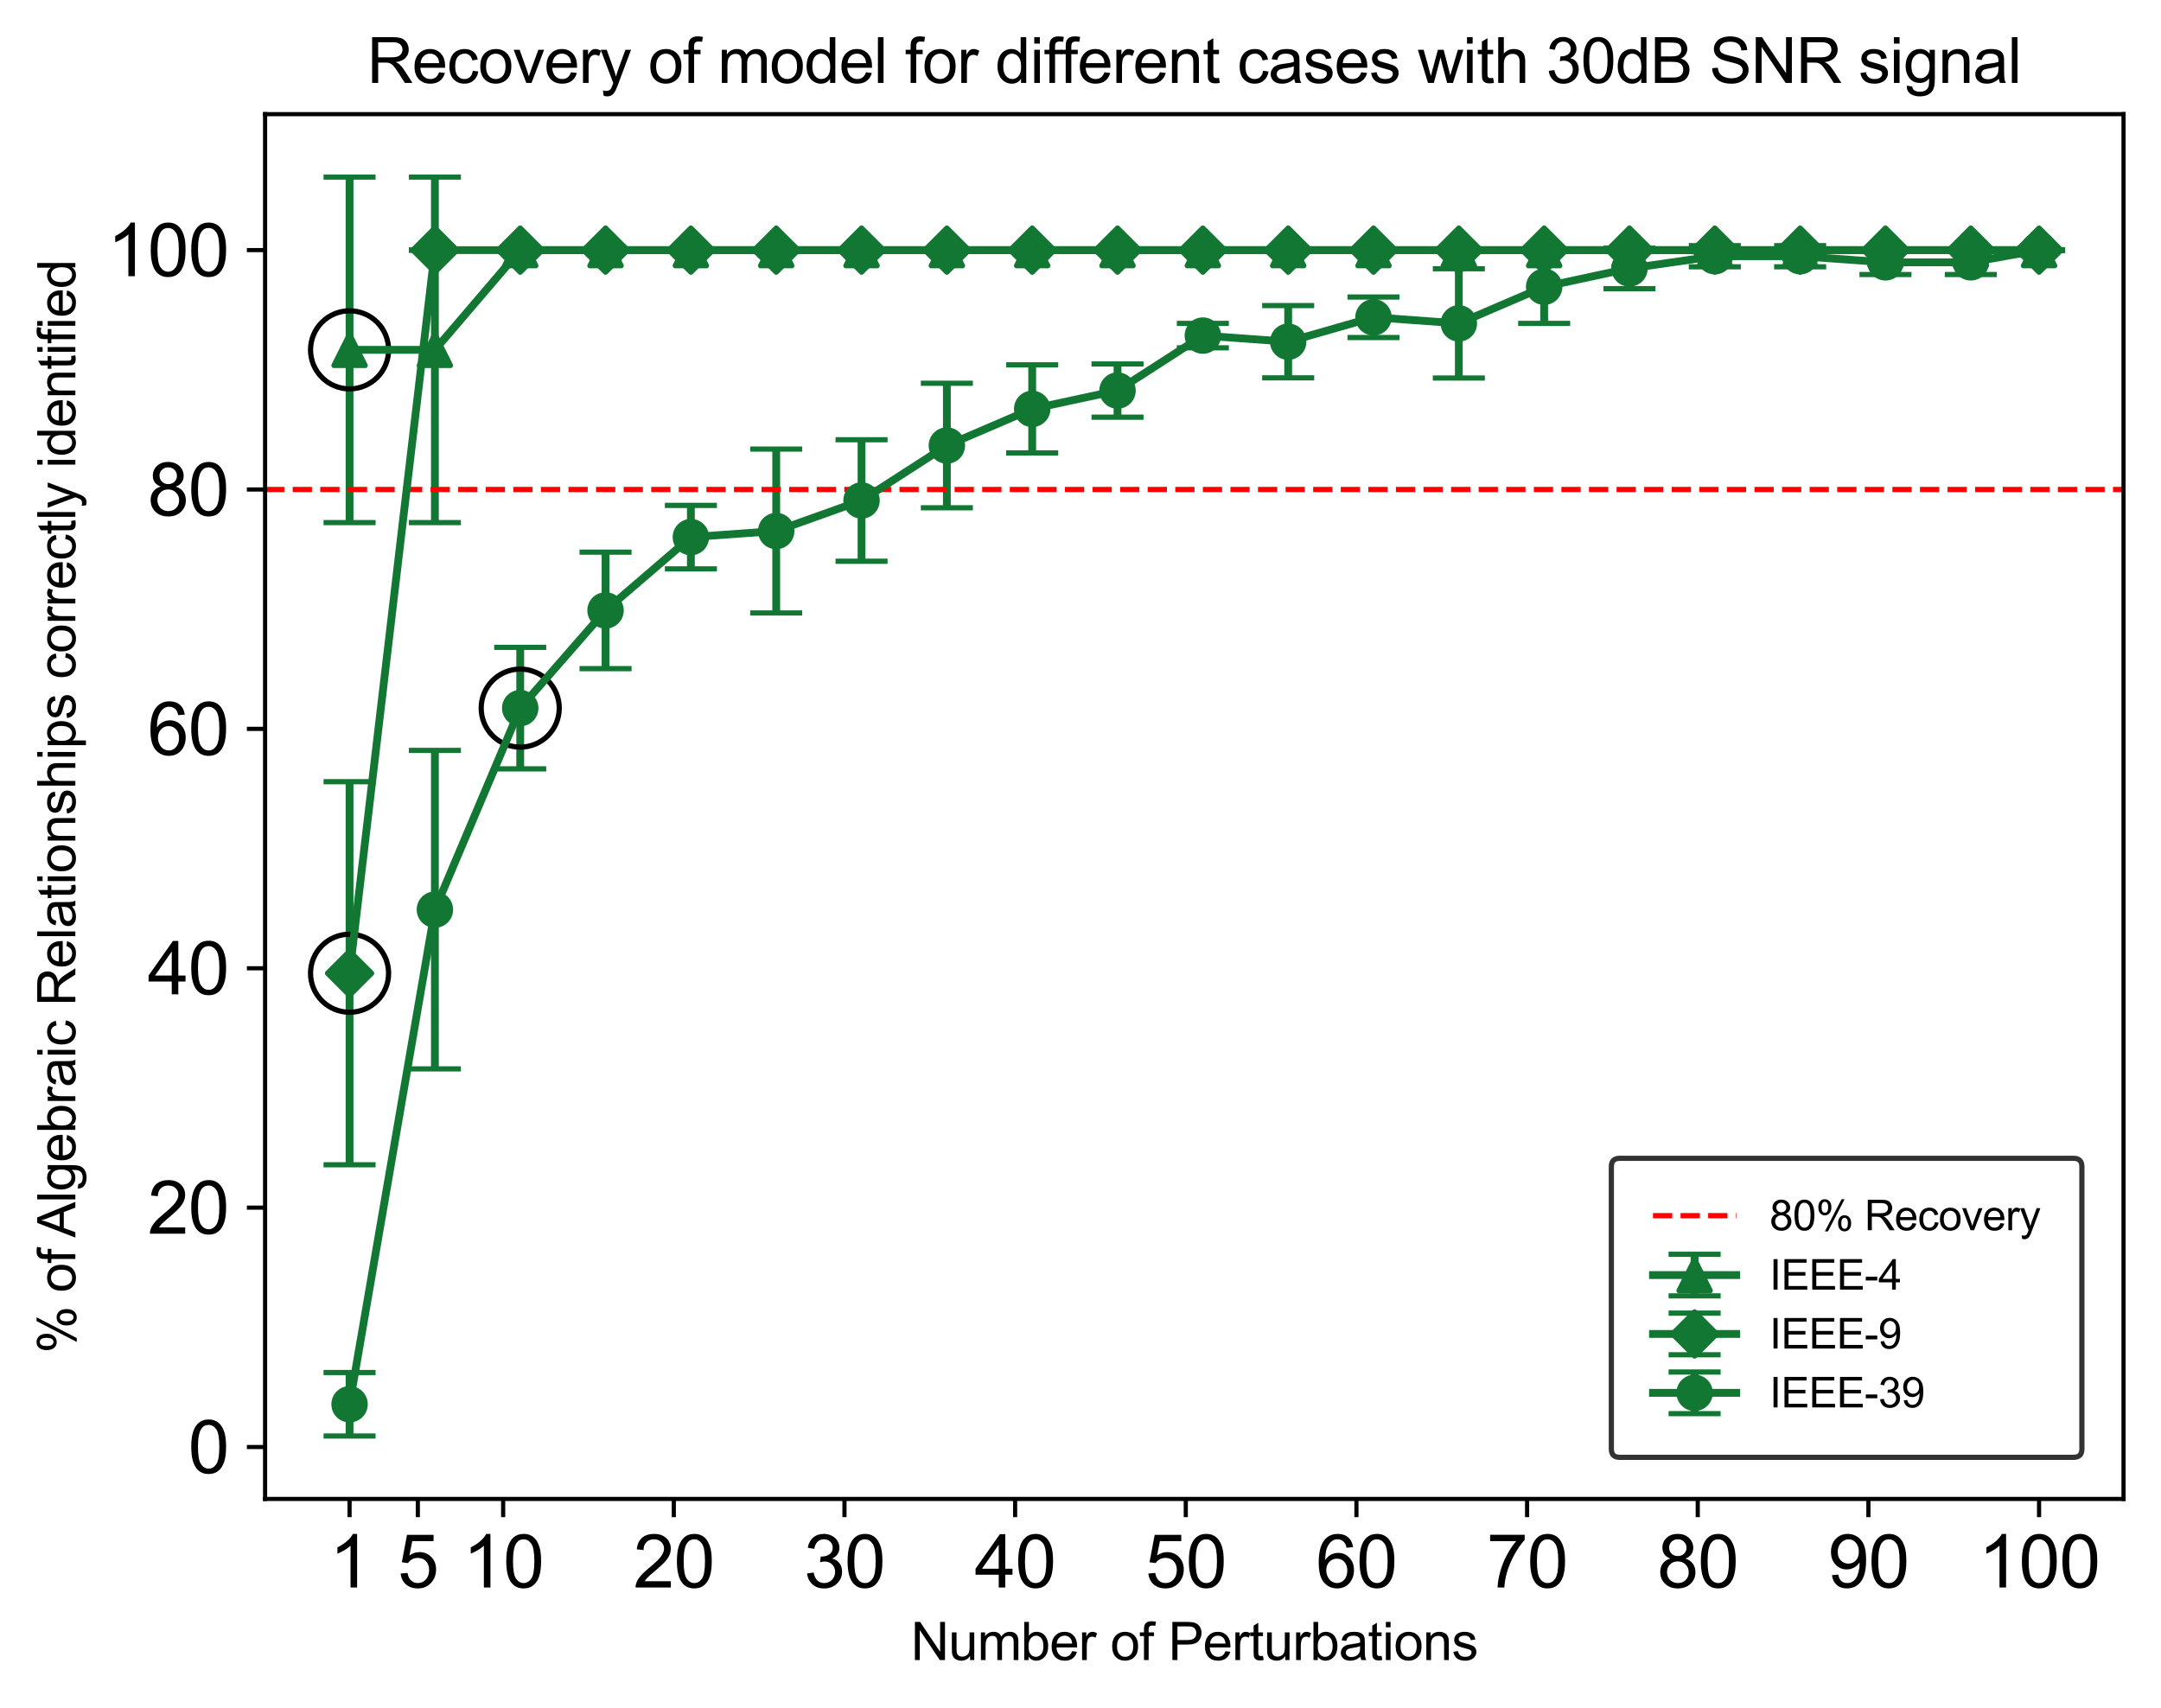 <?xml version="1.0" encoding="utf-8" standalone="no"?>
<!DOCTYPE svg PUBLIC "-//W3C//DTD SVG 1.1//EN"
  "http://www.w3.org/Graphics/SVG/1.1/DTD/svg11.dtd">
<svg xmlns:xlink="http://www.w3.org/1999/xlink" width="415.26pt" height="328.196pt" viewBox="0 0 415.26 328.196" xmlns="http://www.w3.org/2000/svg" version="1.1">
 <defs>
  <style type="text/css">*{stroke-linejoin: round; stroke-linecap: butt}</style>
 </defs>
 <g id="figure_1">
  <g id="patch_1">
   <path d="M 0 328.196 
L 415.26 328.196 
L 415.26 0 
L 0 0 
z
" style="fill: #ffffff"/>
  </g>
  <g id="axes_1">
   <g id="patch_2">
    <path d="M 50.94 288.048 
L 408.06 288.048 
L 408.06 21.936 
L 50.94 21.936 
z
" style="fill: #ffffff"/>
   </g>
   <g id="matplotlib.axis_1">
    <g id="xtick_1">
     <g id="line2d_1">
      <defs>
       <path id="m86174d5cb2" d="M 0 0 
L 0 3.5 
" style="stroke: #000000; stroke-width: 0.8"/>
      </defs>
      <g>
       <use xlink:href="#m86174d5cb2" x="67.173" y="288.048" style="stroke: #000000; stroke-width: 0.8"/>
      </g>
     </g>
     <g id="text_1">
      <!-- 1 -->
      <g transform="translate(63.28 305.069) scale(0.14 -0.14)">
       <defs>
        <path id="ArialMT-31" d="M 2384 0 
L 1822 0 
L 1822 3584 
Q 1619 3391 1289 3197 
Q 959 3003 697 2906 
L 697 3450 
Q 1169 3672 1522 3987 
Q 1875 4303 2022 4600 
L 2384 4600 
L 2384 0 
z
" transform="scale(0.016)"/>
       </defs>
       <use xlink:href="#ArialMT-31"/>
      </g>
     </g>
    </g>
    <g id="xtick_2">
     <g id="line2d_2">
      <g>
       <use xlink:href="#m86174d5cb2" x="80.29" y="288.048" style="stroke: #000000; stroke-width: 0.8"/>
      </g>
     </g>
     <g id="text_2">
      <!-- 5 -->
      <g transform="translate(76.398 305.069) scale(0.14 -0.14)">
       <defs>
        <path id="ArialMT-35" d="M 266 1200 
L 856 1250 
Q 922 819 1161 601 
Q 1400 384 1738 384 
Q 2144 384 2425 690 
Q 2706 997 2706 1503 
Q 2706 1984 2436 2262 
Q 2166 2541 1728 2541 
Q 1456 2541 1237 2417 
Q 1019 2294 894 2097 
L 366 2166 
L 809 4519 
L 3088 4519 
L 3088 3981 
L 1259 3981 
L 1013 2750 
Q 1425 3038 1878 3038 
Q 2478 3038 2890 2622 
Q 3303 2206 3303 1553 
Q 3303 931 2941 478 
Q 2500 -78 1738 -78 
Q 1113 -78 717 272 
Q 322 622 266 1200 
z
" transform="scale(0.016)"/>
       </defs>
       <use xlink:href="#ArialMT-35"/>
      </g>
     </g>
    </g>
    <g id="xtick_3">
     <g id="line2d_3">
      <g>
       <use xlink:href="#m86174d5cb2" x="96.687" y="288.048" style="stroke: #000000; stroke-width: 0.8"/>
      </g>
     </g>
     <g id="text_3">
      <!-- 10 -->
      <g transform="translate(88.902 305.069) scale(0.14 -0.14)">
       <defs>
        <path id="ArialMT-30" d="M 266 2259 
Q 266 3072 433 3567 
Q 600 4063 929 4331 
Q 1259 4600 1759 4600 
Q 2128 4600 2406 4451 
Q 2684 4303 2865 4023 
Q 3047 3744 3150 3342 
Q 3253 2941 3253 2259 
Q 3253 1453 3087 958 
Q 2922 463 2592 192 
Q 2263 -78 1759 -78 
Q 1097 -78 719 397 
Q 266 969 266 2259 
z
M 844 2259 
Q 844 1131 1108 757 
Q 1372 384 1759 384 
Q 2147 384 2411 759 
Q 2675 1134 2675 2259 
Q 2675 3391 2411 3762 
Q 2147 4134 1753 4134 
Q 1366 4134 1134 3806 
Q 844 3388 844 2259 
z
" transform="scale(0.016)"/>
       </defs>
       <use xlink:href="#ArialMT-31"/>
       <use xlink:href="#ArialMT-30" x="55.615"/>
      </g>
     </g>
    </g>
    <g id="xtick_4">
     <g id="line2d_4">
      <g>
       <use xlink:href="#m86174d5cb2" x="129.48" y="288.048" style="stroke: #000000; stroke-width: 0.8"/>
      </g>
     </g>
     <g id="text_4">
      <!-- 20 -->
      <g transform="translate(121.695 305.069) scale(0.14 -0.14)">
       <defs>
        <path id="ArialMT-32" d="M 3222 541 
L 3222 0 
L 194 0 
Q 188 203 259 391 
Q 375 700 629 1000 
Q 884 1300 1366 1694 
Q 2113 2306 2375 2664 
Q 2638 3022 2638 3341 
Q 2638 3675 2398 3904 
Q 2159 4134 1775 4134 
Q 1369 4134 1125 3890 
Q 881 3647 878 3216 
L 300 3275 
Q 359 3922 746 4261 
Q 1134 4600 1788 4600 
Q 2447 4600 2831 4234 
Q 3216 3869 3216 3328 
Q 3216 3053 3103 2787 
Q 2991 2522 2730 2228 
Q 2469 1934 1863 1422 
Q 1356 997 1212 845 
Q 1069 694 975 541 
L 3222 541 
z
" transform="scale(0.016)"/>
       </defs>
       <use xlink:href="#ArialMT-32"/>
       <use xlink:href="#ArialMT-30" x="55.615"/>
      </g>
     </g>
    </g>
    <g id="xtick_5">
     <g id="line2d_5">
      <g>
       <use xlink:href="#m86174d5cb2" x="162.274" y="288.048" style="stroke: #000000; stroke-width: 0.8"/>
      </g>
     </g>
     <g id="text_5">
      <!-- 30 -->
      <g transform="translate(154.489 305.069) scale(0.14 -0.14)">
       <defs>
        <path id="ArialMT-33" d="M 269 1209 
L 831 1284 
Q 928 806 1161 595 
Q 1394 384 1728 384 
Q 2125 384 2398 659 
Q 2672 934 2672 1341 
Q 2672 1728 2419 1979 
Q 2166 2231 1775 2231 
Q 1616 2231 1378 2169 
L 1441 2663 
Q 1497 2656 1531 2656 
Q 1891 2656 2178 2843 
Q 2466 3031 2466 3422 
Q 2466 3731 2256 3934 
Q 2047 4138 1716 4138 
Q 1388 4138 1169 3931 
Q 950 3725 888 3313 
L 325 3413 
Q 428 3978 793 4289 
Q 1159 4600 1703 4600 
Q 2078 4600 2393 4439 
Q 2709 4278 2876 4000 
Q 3044 3722 3044 3409 
Q 3044 3113 2884 2869 
Q 2725 2625 2413 2481 
Q 2819 2388 3044 2092 
Q 3269 1797 3269 1353 
Q 3269 753 2831 336 
Q 2394 -81 1725 -81 
Q 1122 -81 723 278 
Q 325 638 269 1209 
z
" transform="scale(0.016)"/>
       </defs>
       <use xlink:href="#ArialMT-33"/>
       <use xlink:href="#ArialMT-30" x="55.615"/>
      </g>
     </g>
    </g>
    <g id="xtick_6">
     <g id="line2d_6">
      <g>
       <use xlink:href="#m86174d5cb2" x="195.067" y="288.048" style="stroke: #000000; stroke-width: 0.8"/>
      </g>
     </g>
     <g id="text_6">
      <!-- 40 -->
      <g transform="translate(187.282 305.069) scale(0.14 -0.14)">
       <defs>
        <path id="ArialMT-34" d="M 2069 0 
L 2069 1097 
L 81 1097 
L 81 1613 
L 2172 4581 
L 2631 4581 
L 2631 1613 
L 3250 1613 
L 3250 1097 
L 2631 1097 
L 2631 0 
L 2069 0 
z
M 2069 1613 
L 2069 3678 
L 634 1613 
L 2069 1613 
z
" transform="scale(0.016)"/>
       </defs>
       <use xlink:href="#ArialMT-34"/>
       <use xlink:href="#ArialMT-30" x="55.615"/>
      </g>
     </g>
    </g>
    <g id="xtick_7">
     <g id="line2d_7">
      <g>
       <use xlink:href="#m86174d5cb2" x="227.861" y="288.048" style="stroke: #000000; stroke-width: 0.8"/>
      </g>
     </g>
     <g id="text_7">
      <!-- 50 -->
      <g transform="translate(220.075 305.069) scale(0.14 -0.14)">
       <use xlink:href="#ArialMT-35"/>
       <use xlink:href="#ArialMT-30" x="55.615"/>
      </g>
     </g>
    </g>
    <g id="xtick_8">
     <g id="line2d_8">
      <g>
       <use xlink:href="#m86174d5cb2" x="260.654" y="288.048" style="stroke: #000000; stroke-width: 0.8"/>
      </g>
     </g>
     <g id="text_8">
      <!-- 60 -->
      <g transform="translate(252.869 305.069) scale(0.14 -0.14)">
       <defs>
        <path id="ArialMT-36" d="M 3184 3459 
L 2625 3416 
Q 2550 3747 2413 3897 
Q 2184 4138 1850 4138 
Q 1581 4138 1378 3988 
Q 1113 3794 959 3422 
Q 806 3050 800 2363 
Q 1003 2672 1297 2822 
Q 1591 2972 1913 2972 
Q 2475 2972 2870 2558 
Q 3266 2144 3266 1488 
Q 3266 1056 3080 686 
Q 2894 316 2569 119 
Q 2244 -78 1831 -78 
Q 1128 -78 684 439 
Q 241 956 241 2144 
Q 241 3472 731 4075 
Q 1159 4600 1884 4600 
Q 2425 4600 2770 4297 
Q 3116 3994 3184 3459 
z
M 888 1484 
Q 888 1194 1011 928 
Q 1134 663 1356 523 
Q 1578 384 1822 384 
Q 2178 384 2434 671 
Q 2691 959 2691 1453 
Q 2691 1928 2437 2201 
Q 2184 2475 1800 2475 
Q 1419 2475 1153 2201 
Q 888 1928 888 1484 
z
" transform="scale(0.016)"/>
       </defs>
       <use xlink:href="#ArialMT-36"/>
       <use xlink:href="#ArialMT-30" x="55.615"/>
      </g>
     </g>
    </g>
    <g id="xtick_9">
     <g id="line2d_9">
      <g>
       <use xlink:href="#m86174d5cb2" x="293.447" y="288.048" style="stroke: #000000; stroke-width: 0.8"/>
      </g>
     </g>
     <g id="text_9">
      <!-- 70 -->
      <g transform="translate(285.662 305.069) scale(0.14 -0.14)">
       <defs>
        <path id="ArialMT-37" d="M 303 3981 
L 303 4522 
L 3269 4522 
L 3269 4084 
Q 2831 3619 2401 2847 
Q 1972 2075 1738 1259 
Q 1569 684 1522 0 
L 944 0 
Q 953 541 1156 1306 
Q 1359 2072 1739 2783 
Q 2119 3494 2547 3981 
L 303 3981 
z
" transform="scale(0.016)"/>
       </defs>
       <use xlink:href="#ArialMT-37"/>
       <use xlink:href="#ArialMT-30" x="55.615"/>
      </g>
     </g>
    </g>
    <g id="xtick_10">
     <g id="line2d_10">
      <g>
       <use xlink:href="#m86174d5cb2" x="326.241" y="288.048" style="stroke: #000000; stroke-width: 0.8"/>
      </g>
     </g>
     <g id="text_10">
      <!-- 80 -->
      <g transform="translate(318.455 305.069) scale(0.14 -0.14)">
       <defs>
        <path id="ArialMT-38" d="M 1131 2484 
Q 781 2613 612 2850 
Q 444 3088 444 3419 
Q 444 3919 803 4259 
Q 1163 4600 1759 4600 
Q 2359 4600 2725 4251 
Q 3091 3903 3091 3403 
Q 3091 3084 2923 2848 
Q 2756 2613 2416 2484 
Q 2838 2347 3058 2040 
Q 3278 1734 3278 1309 
Q 3278 722 2862 322 
Q 2447 -78 1769 -78 
Q 1091 -78 675 323 
Q 259 725 259 1325 
Q 259 1772 486 2073 
Q 713 2375 1131 2484 
z
M 1019 3438 
Q 1019 3113 1228 2906 
Q 1438 2700 1772 2700 
Q 2097 2700 2305 2904 
Q 2513 3109 2513 3406 
Q 2513 3716 2298 3927 
Q 2084 4138 1766 4138 
Q 1444 4138 1231 3931 
Q 1019 3725 1019 3438 
z
M 838 1322 
Q 838 1081 952 856 
Q 1066 631 1291 507 
Q 1516 384 1775 384 
Q 2178 384 2440 643 
Q 2703 903 2703 1303 
Q 2703 1709 2433 1975 
Q 2163 2241 1756 2241 
Q 1359 2241 1098 1978 
Q 838 1716 838 1322 
z
" transform="scale(0.016)"/>
       </defs>
       <use xlink:href="#ArialMT-38"/>
       <use xlink:href="#ArialMT-30" x="55.615"/>
      </g>
     </g>
    </g>
    <g id="xtick_11">
     <g id="line2d_11">
      <g>
       <use xlink:href="#m86174d5cb2" x="359.034" y="288.048" style="stroke: #000000; stroke-width: 0.8"/>
      </g>
     </g>
     <g id="text_11">
      <!-- 90 -->
      <g transform="translate(351.249 305.069) scale(0.14 -0.14)">
       <defs>
        <path id="ArialMT-39" d="M 350 1059 
L 891 1109 
Q 959 728 1153 556 
Q 1347 384 1650 384 
Q 1909 384 2104 503 
Q 2300 622 2425 820 
Q 2550 1019 2634 1356 
Q 2719 1694 2719 2044 
Q 2719 2081 2716 2156 
Q 2547 1888 2255 1720 
Q 1963 1553 1622 1553 
Q 1053 1553 659 1965 
Q 266 2378 266 3053 
Q 266 3750 677 4175 
Q 1088 4600 1706 4600 
Q 2153 4600 2523 4359 
Q 2894 4119 3086 3673 
Q 3278 3228 3278 2384 
Q 3278 1506 3087 986 
Q 2897 466 2520 194 
Q 2144 -78 1638 -78 
Q 1100 -78 759 220 
Q 419 519 350 1059 
z
M 2653 3081 
Q 2653 3566 2395 3850 
Q 2138 4134 1775 4134 
Q 1400 4134 1122 3828 
Q 844 3522 844 3034 
Q 844 2597 1108 2323 
Q 1372 2050 1759 2050 
Q 2150 2050 2401 2323 
Q 2653 2597 2653 3081 
z
" transform="scale(0.016)"/>
       </defs>
       <use xlink:href="#ArialMT-39"/>
       <use xlink:href="#ArialMT-30" x="55.615"/>
      </g>
     </g>
    </g>
    <g id="xtick_12">
     <g id="line2d_12">
      <g>
       <use xlink:href="#m86174d5cb2" x="391.828" y="288.048" style="stroke: #000000; stroke-width: 0.8"/>
      </g>
     </g>
     <g id="text_12">
      <!-- 100 -->
      <g transform="translate(380.15 305.069) scale(0.14 -0.14)">
       <use xlink:href="#ArialMT-31"/>
       <use xlink:href="#ArialMT-30" x="55.615"/>
       <use xlink:href="#ArialMT-30" x="111.23"/>
      </g>
     </g>
    </g>
    <g id="text_13">
     <!-- Number of Perturbations -->
     <g transform="translate(175.034 319.009) scale(0.1 -0.1)">
      <defs>
       <path id="ArialMT-4e" d="M 488 0 
L 488 4581 
L 1109 4581 
L 3516 984 
L 3516 4581 
L 4097 4581 
L 4097 0 
L 3475 0 
L 1069 3600 
L 1069 0 
L 488 0 
z
" transform="scale(0.016)"/>
       <path id="ArialMT-75" d="M 2597 0 
L 2597 488 
Q 2209 -75 1544 -75 
Q 1250 -75 995 37 
Q 741 150 617 320 
Q 494 491 444 738 
Q 409 903 409 1263 
L 409 3319 
L 972 3319 
L 972 1478 
Q 972 1038 1006 884 
Q 1059 663 1231 536 
Q 1403 409 1656 409 
Q 1909 409 2131 539 
Q 2353 669 2445 892 
Q 2538 1116 2538 1541 
L 2538 3319 
L 3100 3319 
L 3100 0 
L 2597 0 
z
" transform="scale(0.016)"/>
       <path id="ArialMT-6d" d="M 422 0 
L 422 3319 
L 925 3319 
L 925 2853 
Q 1081 3097 1340 3245 
Q 1600 3394 1931 3394 
Q 2300 3394 2536 3241 
Q 2772 3088 2869 2813 
Q 3263 3394 3894 3394 
Q 4388 3394 4653 3120 
Q 4919 2847 4919 2278 
L 4919 0 
L 4359 0 
L 4359 2091 
Q 4359 2428 4304 2576 
Q 4250 2725 4106 2815 
Q 3963 2906 3769 2906 
Q 3419 2906 3187 2673 
Q 2956 2441 2956 1928 
L 2956 0 
L 2394 0 
L 2394 2156 
Q 2394 2531 2256 2718 
Q 2119 2906 1806 2906 
Q 1569 2906 1367 2781 
Q 1166 2656 1075 2415 
Q 984 2175 984 1722 
L 984 0 
L 422 0 
z
" transform="scale(0.016)"/>
       <path id="ArialMT-62" d="M 941 0 
L 419 0 
L 419 4581 
L 981 4581 
L 981 2947 
Q 1338 3394 1891 3394 
Q 2197 3394 2470 3270 
Q 2744 3147 2920 2923 
Q 3097 2700 3197 2384 
Q 3297 2069 3297 1709 
Q 3297 856 2875 390 
Q 2453 -75 1863 -75 
Q 1275 -75 941 416 
L 941 0 
z
M 934 1684 
Q 934 1088 1097 822 
Q 1363 388 1816 388 
Q 2184 388 2453 708 
Q 2722 1028 2722 1663 
Q 2722 2313 2464 2622 
Q 2206 2931 1841 2931 
Q 1472 2931 1203 2611 
Q 934 2291 934 1684 
z
" transform="scale(0.016)"/>
       <path id="ArialMT-65" d="M 2694 1069 
L 3275 997 
Q 3138 488 2766 206 
Q 2394 -75 1816 -75 
Q 1088 -75 661 373 
Q 234 822 234 1631 
Q 234 2469 665 2931 
Q 1097 3394 1784 3394 
Q 2450 3394 2872 2941 
Q 3294 2488 3294 1666 
Q 3294 1616 3291 1516 
L 816 1516 
Q 847 969 1125 678 
Q 1403 388 1819 388 
Q 2128 388 2347 550 
Q 2566 713 2694 1069 
z
M 847 1978 
L 2700 1978 
Q 2663 2397 2488 2606 
Q 2219 2931 1791 2931 
Q 1403 2931 1139 2672 
Q 875 2413 847 1978 
z
" transform="scale(0.016)"/>
       <path id="ArialMT-72" d="M 416 0 
L 416 3319 
L 922 3319 
L 922 2816 
Q 1116 3169 1280 3281 
Q 1444 3394 1641 3394 
Q 1925 3394 2219 3213 
L 2025 2691 
Q 1819 2813 1613 2813 
Q 1428 2813 1281 2702 
Q 1134 2591 1072 2394 
Q 978 2094 978 1738 
L 978 0 
L 416 0 
z
" transform="scale(0.016)"/>
       <path id="ArialMT-20" transform="scale(0.016)"/>
       <path id="ArialMT-6f" d="M 213 1659 
Q 213 2581 725 3025 
Q 1153 3394 1769 3394 
Q 2453 3394 2887 2945 
Q 3322 2497 3322 1706 
Q 3322 1066 3130 698 
Q 2938 331 2570 128 
Q 2203 -75 1769 -75 
Q 1072 -75 642 372 
Q 213 819 213 1659 
z
M 791 1659 
Q 791 1022 1069 705 
Q 1347 388 1769 388 
Q 2188 388 2466 706 
Q 2744 1025 2744 1678 
Q 2744 2294 2464 2611 
Q 2184 2928 1769 2928 
Q 1347 2928 1069 2612 
Q 791 2297 791 1659 
z
" transform="scale(0.016)"/>
       <path id="ArialMT-66" d="M 556 0 
L 556 2881 
L 59 2881 
L 59 3319 
L 556 3319 
L 556 3672 
Q 556 4006 616 4169 
Q 697 4388 901 4523 
Q 1106 4659 1475 4659 
Q 1713 4659 2000 4603 
L 1916 4113 
Q 1741 4144 1584 4144 
Q 1328 4144 1222 4034 
Q 1116 3925 1116 3625 
L 1116 3319 
L 1763 3319 
L 1763 2881 
L 1116 2881 
L 1116 0 
L 556 0 
z
" transform="scale(0.016)"/>
       <path id="ArialMT-50" d="M 494 0 
L 494 4581 
L 2222 4581 
Q 2678 4581 2919 4538 
Q 3256 4481 3484 4323 
Q 3713 4166 3852 3881 
Q 3991 3597 3991 3256 
Q 3991 2672 3619 2267 
Q 3247 1863 2275 1863 
L 1100 1863 
L 1100 0 
L 494 0 
z
M 1100 2403 
L 2284 2403 
Q 2872 2403 3119 2622 
Q 3366 2841 3366 3238 
Q 3366 3525 3220 3729 
Q 3075 3934 2838 4000 
Q 2684 4041 2272 4041 
L 1100 4041 
L 1100 2403 
z
" transform="scale(0.016)"/>
       <path id="ArialMT-74" d="M 1650 503 
L 1731 6 
Q 1494 -44 1306 -44 
Q 1000 -44 831 53 
Q 663 150 594 308 
Q 525 466 525 972 
L 525 2881 
L 113 2881 
L 113 3319 
L 525 3319 
L 525 4141 
L 1084 4478 
L 1084 3319 
L 1650 3319 
L 1650 2881 
L 1084 2881 
L 1084 941 
Q 1084 700 1114 631 
Q 1144 563 1211 522 
Q 1278 481 1403 481 
Q 1497 481 1650 503 
z
" transform="scale(0.016)"/>
       <path id="ArialMT-61" d="M 2588 409 
Q 2275 144 1986 34 
Q 1697 -75 1366 -75 
Q 819 -75 525 192 
Q 231 459 231 875 
Q 231 1119 342 1320 
Q 453 1522 633 1644 
Q 813 1766 1038 1828 
Q 1203 1872 1538 1913 
Q 2219 1994 2541 2106 
Q 2544 2222 2544 2253 
Q 2544 2597 2384 2738 
Q 2169 2928 1744 2928 
Q 1347 2928 1158 2789 
Q 969 2650 878 2297 
L 328 2372 
Q 403 2725 575 2942 
Q 747 3159 1072 3276 
Q 1397 3394 1825 3394 
Q 2250 3394 2515 3294 
Q 2781 3194 2906 3042 
Q 3031 2891 3081 2659 
Q 3109 2516 3109 2141 
L 3109 1391 
Q 3109 606 3145 398 
Q 3181 191 3288 0 
L 2700 0 
Q 2613 175 2588 409 
z
M 2541 1666 
Q 2234 1541 1622 1453 
Q 1275 1403 1131 1340 
Q 988 1278 909 1158 
Q 831 1038 831 891 
Q 831 666 1001 516 
Q 1172 366 1500 366 
Q 1825 366 2078 508 
Q 2331 650 2450 897 
Q 2541 1088 2541 1459 
L 2541 1666 
z
" transform="scale(0.016)"/>
       <path id="ArialMT-69" d="M 425 3934 
L 425 4581 
L 988 4581 
L 988 3934 
L 425 3934 
z
M 425 0 
L 425 3319 
L 988 3319 
L 988 0 
L 425 0 
z
" transform="scale(0.016)"/>
       <path id="ArialMT-6e" d="M 422 0 
L 422 3319 
L 928 3319 
L 928 2847 
Q 1294 3394 1984 3394 
Q 2284 3394 2536 3286 
Q 2788 3178 2913 3003 
Q 3038 2828 3088 2588 
Q 3119 2431 3119 2041 
L 3119 0 
L 2556 0 
L 2556 2019 
Q 2556 2363 2490 2533 
Q 2425 2703 2258 2804 
Q 2091 2906 1866 2906 
Q 1506 2906 1245 2678 
Q 984 2450 984 1813 
L 984 0 
L 422 0 
z
" transform="scale(0.016)"/>
       <path id="ArialMT-73" d="M 197 991 
L 753 1078 
Q 800 744 1014 566 
Q 1228 388 1613 388 
Q 2000 388 2187 545 
Q 2375 703 2375 916 
Q 2375 1106 2209 1216 
Q 2094 1291 1634 1406 
Q 1016 1563 777 1677 
Q 538 1791 414 1992 
Q 291 2194 291 2438 
Q 291 2659 392 2848 
Q 494 3038 669 3163 
Q 800 3259 1026 3326 
Q 1253 3394 1513 3394 
Q 1903 3394 2198 3281 
Q 2494 3169 2634 2976 
Q 2775 2784 2828 2463 
L 2278 2388 
Q 2241 2644 2061 2787 
Q 1881 2931 1553 2931 
Q 1166 2931 1000 2803 
Q 834 2675 834 2503 
Q 834 2394 903 2306 
Q 972 2216 1119 2156 
Q 1203 2125 1616 2013 
Q 2213 1853 2448 1751 
Q 2684 1650 2818 1456 
Q 2953 1263 2953 975 
Q 2953 694 2789 445 
Q 2625 197 2315 61 
Q 2006 -75 1616 -75 
Q 969 -75 630 194 
Q 291 463 197 991 
z
" transform="scale(0.016)"/>
      </defs>
      <use xlink:href="#ArialMT-4e"/>
      <use xlink:href="#ArialMT-75" x="72.217"/>
      <use xlink:href="#ArialMT-6d" x="127.832"/>
      <use xlink:href="#ArialMT-62" x="211.133"/>
      <use xlink:href="#ArialMT-65" x="266.748"/>
      <use xlink:href="#ArialMT-72" x="322.363"/>
      <use xlink:href="#ArialMT-20" x="355.664"/>
      <use xlink:href="#ArialMT-6f" x="383.447"/>
      <use xlink:href="#ArialMT-66" x="439.062"/>
      <use xlink:href="#ArialMT-20" x="466.846"/>
      <use xlink:href="#ArialMT-50" x="494.629"/>
      <use xlink:href="#ArialMT-65" x="561.328"/>
      <use xlink:href="#ArialMT-72" x="616.943"/>
      <use xlink:href="#ArialMT-74" x="650.244"/>
      <use xlink:href="#ArialMT-75" x="678.027"/>
      <use xlink:href="#ArialMT-72" x="733.643"/>
      <use xlink:href="#ArialMT-62" x="766.943"/>
      <use xlink:href="#ArialMT-61" x="822.559"/>
      <use xlink:href="#ArialMT-74" x="878.174"/>
      <use xlink:href="#ArialMT-69" x="905.957"/>
      <use xlink:href="#ArialMT-6f" x="928.174"/>
      <use xlink:href="#ArialMT-6e" x="983.789"/>
      <use xlink:href="#ArialMT-73" x="1039.404"/>
     </g>
    </g>
   </g>
   <g id="matplotlib.axis_2">
    <g id="ytick_1">
     <g id="line2d_13">
      <defs>
       <path id="m4155477b5c" d="M 0 0 
L -3.5 0 
" style="stroke: #000000; stroke-width: 0.8"/>
      </defs>
      <g>
       <use xlink:href="#m4155477b5c" x="50.94" y="278.068" style="stroke: #000000; stroke-width: 0.8"/>
      </g>
     </g>
     <g id="text_14">
      <!-- 0 -->
      <g transform="translate(36.155 283.079) scale(0.14 -0.14)">
       <use xlink:href="#ArialMT-30"/>
      </g>
     </g>
    </g>
    <g id="ytick_2">
     <g id="line2d_14">
      <g>
       <use xlink:href="#m4155477b5c" x="50.94" y="232.067" style="stroke: #000000; stroke-width: 0.8"/>
      </g>
     </g>
     <g id="text_15">
      <!-- 20 -->
      <g transform="translate(28.37 237.078) scale(0.14 -0.14)">
       <use xlink:href="#ArialMT-32"/>
       <use xlink:href="#ArialMT-30" x="55.615"/>
      </g>
     </g>
    </g>
    <g id="ytick_3">
     <g id="line2d_15">
      <g>
       <use xlink:href="#m4155477b5c" x="50.94" y="186.066" style="stroke: #000000; stroke-width: 0.8"/>
      </g>
     </g>
     <g id="text_16">
      <!-- 40 -->
      <g transform="translate(28.37 191.077) scale(0.14 -0.14)">
       <use xlink:href="#ArialMT-34"/>
       <use xlink:href="#ArialMT-30" x="55.615"/>
      </g>
     </g>
    </g>
    <g id="ytick_4">
     <g id="line2d_16">
      <g>
       <use xlink:href="#m4155477b5c" x="50.94" y="140.065" style="stroke: #000000; stroke-width: 0.8"/>
      </g>
     </g>
     <g id="text_17">
      <!-- 60 -->
      <g transform="translate(28.37 145.076) scale(0.14 -0.14)">
       <use xlink:href="#ArialMT-36"/>
       <use xlink:href="#ArialMT-30" x="55.615"/>
      </g>
     </g>
    </g>
    <g id="ytick_5">
     <g id="line2d_17">
      <g>
       <use xlink:href="#m4155477b5c" x="50.94" y="94.064" style="stroke: #000000; stroke-width: 0.8"/>
      </g>
     </g>
     <g id="text_18">
      <!-- 80 -->
      <g transform="translate(28.37 99.075) scale(0.14 -0.14)">
       <use xlink:href="#ArialMT-38"/>
       <use xlink:href="#ArialMT-30" x="55.615"/>
      </g>
     </g>
    </g>
    <g id="ytick_6">
     <g id="line2d_18">
      <g>
       <use xlink:href="#m4155477b5c" x="50.94" y="48.063" style="stroke: #000000; stroke-width: 0.8"/>
      </g>
     </g>
     <g id="text_19">
      <!-- 100 -->
      <g transform="translate(20.584 53.073) scale(0.14 -0.14)">
       <use xlink:href="#ArialMT-31"/>
       <use xlink:href="#ArialMT-30" x="55.615"/>
       <use xlink:href="#ArialMT-30" x="111.23"/>
      </g>
     </g>
    </g>
    <g id="text_20">
     <!-- % of Algebraic Relationships correctly identified -->
     <g transform="translate(14.48 260.041) rotate(-90) scale(0.1 -0.1)">
      <defs>
       <path id="ArialMT-25" d="M 372 3481 
Q 372 3972 619 4315 
Q 866 4659 1334 4659 
Q 1766 4659 2048 4351 
Q 2331 4044 2331 3447 
Q 2331 2866 2045 2552 
Q 1759 2238 1341 2238 
Q 925 2238 648 2547 
Q 372 2856 372 3481 
z
M 1350 4272 
Q 1141 4272 1002 4090 
Q 863 3909 863 3425 
Q 863 2984 1003 2804 
Q 1144 2625 1350 2625 
Q 1563 2625 1702 2806 
Q 1841 2988 1841 3469 
Q 1841 3913 1700 4092 
Q 1559 4272 1350 4272 
z
M 1353 -169 
L 3859 4659 
L 4316 4659 
L 1819 -169 
L 1353 -169 
z
M 3334 1075 
Q 3334 1569 3581 1911 
Q 3828 2253 4300 2253 
Q 4731 2253 5014 1945 
Q 5297 1638 5297 1041 
Q 5297 459 5011 145 
Q 4725 -169 4303 -169 
Q 3888 -169 3611 142 
Q 3334 453 3334 1075 
z
M 4316 1866 
Q 4103 1866 3964 1684 
Q 3825 1503 3825 1019 
Q 3825 581 3965 400 
Q 4106 219 4313 219 
Q 4528 219 4667 400 
Q 4806 581 4806 1063 
Q 4806 1506 4665 1686 
Q 4525 1866 4316 1866 
z
" transform="scale(0.016)"/>
       <path id="ArialMT-41" d="M -9 0 
L 1750 4581 
L 2403 4581 
L 4278 0 
L 3588 0 
L 3053 1388 
L 1138 1388 
L 634 0 
L -9 0 
z
M 1313 1881 
L 2866 1881 
L 2388 3150 
Q 2169 3728 2063 4100 
Q 1975 3659 1816 3225 
L 1313 1881 
z
" transform="scale(0.016)"/>
       <path id="ArialMT-6c" d="M 409 0 
L 409 4581 
L 972 4581 
L 972 0 
L 409 0 
z
" transform="scale(0.016)"/>
       <path id="ArialMT-67" d="M 319 -275 
L 866 -356 
Q 900 -609 1056 -725 
Q 1266 -881 1628 -881 
Q 2019 -881 2231 -725 
Q 2444 -569 2519 -288 
Q 2563 -116 2559 434 
Q 2191 0 1641 0 
Q 956 0 581 494 
Q 206 988 206 1678 
Q 206 2153 378 2554 
Q 550 2956 876 3175 
Q 1203 3394 1644 3394 
Q 2231 3394 2613 2919 
L 2613 3319 
L 3131 3319 
L 3131 450 
Q 3131 -325 2973 -648 
Q 2816 -972 2473 -1159 
Q 2131 -1347 1631 -1347 
Q 1038 -1347 672 -1080 
Q 306 -813 319 -275 
z
M 784 1719 
Q 784 1066 1043 766 
Q 1303 466 1694 466 
Q 2081 466 2343 764 
Q 2606 1063 2606 1700 
Q 2606 2309 2336 2618 
Q 2066 2928 1684 2928 
Q 1309 2928 1046 2623 
Q 784 2319 784 1719 
z
" transform="scale(0.016)"/>
       <path id="ArialMT-63" d="M 2588 1216 
L 3141 1144 
Q 3050 572 2676 248 
Q 2303 -75 1759 -75 
Q 1078 -75 664 370 
Q 250 816 250 1647 
Q 250 2184 428 2587 
Q 606 2991 970 3192 
Q 1334 3394 1763 3394 
Q 2303 3394 2647 3120 
Q 2991 2847 3088 2344 
L 2541 2259 
Q 2463 2594 2264 2762 
Q 2066 2931 1784 2931 
Q 1359 2931 1093 2626 
Q 828 2322 828 1663 
Q 828 994 1084 691 
Q 1341 388 1753 388 
Q 2084 388 2306 591 
Q 2528 794 2588 1216 
z
" transform="scale(0.016)"/>
       <path id="ArialMT-52" d="M 503 0 
L 503 4581 
L 2534 4581 
Q 3147 4581 3465 4457 
Q 3784 4334 3975 4021 
Q 4166 3709 4166 3331 
Q 4166 2844 3850 2509 
Q 3534 2175 2875 2084 
Q 3116 1969 3241 1856 
Q 3506 1613 3744 1247 
L 4541 0 
L 3778 0 
L 3172 953 
Q 2906 1366 2734 1584 
Q 2563 1803 2427 1890 
Q 2291 1978 2150 2013 
Q 2047 2034 1813 2034 
L 1109 2034 
L 1109 0 
L 503 0 
z
M 1109 2559 
L 2413 2559 
Q 2828 2559 3062 2645 
Q 3297 2731 3419 2920 
Q 3541 3109 3541 3331 
Q 3541 3656 3305 3865 
Q 3069 4075 2559 4075 
L 1109 4075 
L 1109 2559 
z
" transform="scale(0.016)"/>
       <path id="ArialMT-68" d="M 422 0 
L 422 4581 
L 984 4581 
L 984 2938 
Q 1378 3394 1978 3394 
Q 2347 3394 2619 3248 
Q 2891 3103 3008 2847 
Q 3125 2591 3125 2103 
L 3125 0 
L 2563 0 
L 2563 2103 
Q 2563 2525 2380 2717 
Q 2197 2909 1863 2909 
Q 1613 2909 1392 2779 
Q 1172 2650 1078 2428 
Q 984 2206 984 1816 
L 984 0 
L 422 0 
z
" transform="scale(0.016)"/>
       <path id="ArialMT-70" d="M 422 -1272 
L 422 3319 
L 934 3319 
L 934 2888 
Q 1116 3141 1344 3267 
Q 1572 3394 1897 3394 
Q 2322 3394 2647 3175 
Q 2972 2956 3137 2557 
Q 3303 2159 3303 1684 
Q 3303 1175 3120 767 
Q 2938 359 2589 142 
Q 2241 -75 1856 -75 
Q 1575 -75 1351 44 
Q 1128 163 984 344 
L 984 -1272 
L 422 -1272 
z
M 931 1641 
Q 931 1000 1190 694 
Q 1450 388 1819 388 
Q 2194 388 2461 705 
Q 2728 1022 2728 1688 
Q 2728 2322 2467 2637 
Q 2206 2953 1844 2953 
Q 1484 2953 1207 2617 
Q 931 2281 931 1641 
z
" transform="scale(0.016)"/>
       <path id="ArialMT-79" d="M 397 -1278 
L 334 -750 
Q 519 -800 656 -800 
Q 844 -800 956 -737 
Q 1069 -675 1141 -563 
Q 1194 -478 1313 -144 
Q 1328 -97 1363 -6 
L 103 3319 
L 709 3319 
L 1400 1397 
Q 1534 1031 1641 628 
Q 1738 1016 1872 1384 
L 2581 3319 
L 3144 3319 
L 1881 -56 
Q 1678 -603 1566 -809 
Q 1416 -1088 1222 -1217 
Q 1028 -1347 759 -1347 
Q 597 -1347 397 -1278 
z
" transform="scale(0.016)"/>
       <path id="ArialMT-64" d="M 2575 0 
L 2575 419 
Q 2259 -75 1647 -75 
Q 1250 -75 917 144 
Q 584 363 401 755 
Q 219 1147 219 1656 
Q 219 2153 384 2558 
Q 550 2963 881 3178 
Q 1213 3394 1622 3394 
Q 1922 3394 2156 3267 
Q 2391 3141 2538 2938 
L 2538 4581 
L 3097 4581 
L 3097 0 
L 2575 0 
z
M 797 1656 
Q 797 1019 1065 703 
Q 1334 388 1700 388 
Q 2069 388 2326 689 
Q 2584 991 2584 1609 
Q 2584 2291 2321 2609 
Q 2059 2928 1675 2928 
Q 1300 2928 1048 2622 
Q 797 2316 797 1656 
z
" transform="scale(0.016)"/>
      </defs>
      <use xlink:href="#ArialMT-25"/>
      <use xlink:href="#ArialMT-20" x="88.916"/>
      <use xlink:href="#ArialMT-6f" x="116.699"/>
      <use xlink:href="#ArialMT-66" x="172.314"/>
      <use xlink:href="#ArialMT-20" x="200.098"/>
      <use xlink:href="#ArialMT-41" x="222.381"/>
      <use xlink:href="#ArialMT-6c" x="289.08"/>
      <use xlink:href="#ArialMT-67" x="311.297"/>
      <use xlink:href="#ArialMT-65" x="366.912"/>
      <use xlink:href="#ArialMT-62" x="422.527"/>
      <use xlink:href="#ArialMT-72" x="478.143"/>
      <use xlink:href="#ArialMT-61" x="511.443"/>
      <use xlink:href="#ArialMT-69" x="567.059"/>
      <use xlink:href="#ArialMT-63" x="589.275"/>
      <use xlink:href="#ArialMT-20" x="639.275"/>
      <use xlink:href="#ArialMT-52" x="667.059"/>
      <use xlink:href="#ArialMT-65" x="739.275"/>
      <use xlink:href="#ArialMT-6c" x="794.891"/>
      <use xlink:href="#ArialMT-61" x="817.107"/>
      <use xlink:href="#ArialMT-74" x="872.723"/>
      <use xlink:href="#ArialMT-69" x="900.506"/>
      <use xlink:href="#ArialMT-6f" x="922.723"/>
      <use xlink:href="#ArialMT-6e" x="978.338"/>
      <use xlink:href="#ArialMT-73" x="1033.953"/>
      <use xlink:href="#ArialMT-68" x="1083.953"/>
      <use xlink:href="#ArialMT-69" x="1139.568"/>
      <use xlink:href="#ArialMT-70" x="1161.785"/>
      <use xlink:href="#ArialMT-73" x="1217.4"/>
      <use xlink:href="#ArialMT-20" x="1267.4"/>
      <use xlink:href="#ArialMT-63" x="1295.184"/>
      <use xlink:href="#ArialMT-6f" x="1345.184"/>
      <use xlink:href="#ArialMT-72" x="1400.799"/>
      <use xlink:href="#ArialMT-72" x="1434.1"/>
      <use xlink:href="#ArialMT-65" x="1467.4"/>
      <use xlink:href="#ArialMT-63" x="1523.016"/>
      <use xlink:href="#ArialMT-74" x="1573.016"/>
      <use xlink:href="#ArialMT-6c" x="1600.799"/>
      <use xlink:href="#ArialMT-79" x="1623.016"/>
      <use xlink:href="#ArialMT-20" x="1673.016"/>
      <use xlink:href="#ArialMT-69" x="1700.799"/>
      <use xlink:href="#ArialMT-64" x="1723.016"/>
      <use xlink:href="#ArialMT-65" x="1778.631"/>
      <use xlink:href="#ArialMT-6e" x="1834.246"/>
      <use xlink:href="#ArialMT-74" x="1889.861"/>
      <use xlink:href="#ArialMT-69" x="1917.645"/>
      <use xlink:href="#ArialMT-66" x="1939.861"/>
      <use xlink:href="#ArialMT-69" x="1967.645"/>
      <use xlink:href="#ArialMT-65" x="1989.861"/>
      <use xlink:href="#ArialMT-64" x="2045.477"/>
     </g>
    </g>
   </g>
   <g id="LineCollection_1">
    <path d="M 67.173 100.428 
L 67.173 34.032 
" clip-path="url(#p4eff370d33)" style="fill: none; stroke: #117733; stroke-width: 1.5"/>
    <path d="M 83.57 100.428 
L 83.57 34.032 
" clip-path="url(#p4eff370d33)" style="fill: none; stroke: #117733; stroke-width: 1.5"/>
    <path d="M 99.966 48.063 
L 99.966 48.063 
" clip-path="url(#p4eff370d33)" style="fill: none; stroke: #117733; stroke-width: 1.5"/>
    <path d="M 116.363 48.063 
L 116.363 48.063 
" clip-path="url(#p4eff370d33)" style="fill: none; stroke: #117733; stroke-width: 1.5"/>
    <path d="M 132.76 48.063 
L 132.76 48.063 
" clip-path="url(#p4eff370d33)" style="fill: none; stroke: #117733; stroke-width: 1.5"/>
    <path d="M 149.157 48.063 
L 149.157 48.063 
" clip-path="url(#p4eff370d33)" style="fill: none; stroke: #117733; stroke-width: 1.5"/>
    <path d="M 165.553 48.063 
L 165.553 48.063 
" clip-path="url(#p4eff370d33)" style="fill: none; stroke: #117733; stroke-width: 1.5"/>
    <path d="M 181.95 48.063 
L 181.95 48.063 
" clip-path="url(#p4eff370d33)" style="fill: none; stroke: #117733; stroke-width: 1.5"/>
    <path d="M 198.347 48.063 
L 198.347 48.063 
" clip-path="url(#p4eff370d33)" style="fill: none; stroke: #117733; stroke-width: 1.5"/>
    <path d="M 214.743 48.063 
L 214.743 48.063 
" clip-path="url(#p4eff370d33)" style="fill: none; stroke: #117733; stroke-width: 1.5"/>
    <path d="M 231.14 48.063 
L 231.14 48.063 
" clip-path="url(#p4eff370d33)" style="fill: none; stroke: #117733; stroke-width: 1.5"/>
    <path d="M 247.537 48.063 
L 247.537 48.063 
" clip-path="url(#p4eff370d33)" style="fill: none; stroke: #117733; stroke-width: 1.5"/>
    <path d="M 263.933 48.063 
L 263.933 48.063 
" clip-path="url(#p4eff370d33)" style="fill: none; stroke: #117733; stroke-width: 1.5"/>
    <path d="M 280.33 48.063 
L 280.33 48.063 
" clip-path="url(#p4eff370d33)" style="fill: none; stroke: #117733; stroke-width: 1.5"/>
    <path d="M 296.727 48.063 
L 296.727 48.063 
" clip-path="url(#p4eff370d33)" style="fill: none; stroke: #117733; stroke-width: 1.5"/>
    <path d="M 313.123 48.063 
L 313.123 48.063 
" clip-path="url(#p4eff370d33)" style="fill: none; stroke: #117733; stroke-width: 1.5"/>
    <path d="M 329.52 48.063 
L 329.52 48.063 
" clip-path="url(#p4eff370d33)" style="fill: none; stroke: #117733; stroke-width: 1.5"/>
    <path d="M 345.917 48.063 
L 345.917 48.063 
" clip-path="url(#p4eff370d33)" style="fill: none; stroke: #117733; stroke-width: 1.5"/>
    <path d="M 362.314 48.063 
L 362.314 48.063 
" clip-path="url(#p4eff370d33)" style="fill: none; stroke: #117733; stroke-width: 1.5"/>
    <path d="M 378.71 48.063 
L 378.71 48.063 
" clip-path="url(#p4eff370d33)" style="fill: none; stroke: #117733; stroke-width: 1.5"/>
    <path d="M 391.828 48.063 
L 391.828 48.063 
" clip-path="url(#p4eff370d33)" style="fill: none; stroke: #117733; stroke-width: 1.5"/>
   </g>
   <g id="line2d_19">
    <defs>
     <path id="md7e8a506a2" d="M 5 0 
L -5 -0 
" style="stroke: #117733"/>
    </defs>
    <g clip-path="url(#p4eff370d33)">
     <use xlink:href="#md7e8a506a2" x="67.173" y="100.428" style="fill: #117733; stroke: #117733"/>
     <use xlink:href="#md7e8a506a2" x="83.57" y="100.428" style="fill: #117733; stroke: #117733"/>
     <use xlink:href="#md7e8a506a2" x="99.966" y="48.063" style="fill: #117733; stroke: #117733"/>
     <use xlink:href="#md7e8a506a2" x="116.363" y="48.063" style="fill: #117733; stroke: #117733"/>
     <use xlink:href="#md7e8a506a2" x="132.76" y="48.063" style="fill: #117733; stroke: #117733"/>
     <use xlink:href="#md7e8a506a2" x="149.157" y="48.063" style="fill: #117733; stroke: #117733"/>
     <use xlink:href="#md7e8a506a2" x="165.553" y="48.063" style="fill: #117733; stroke: #117733"/>
     <use xlink:href="#md7e8a506a2" x="181.95" y="48.063" style="fill: #117733; stroke: #117733"/>
     <use xlink:href="#md7e8a506a2" x="198.347" y="48.063" style="fill: #117733; stroke: #117733"/>
     <use xlink:href="#md7e8a506a2" x="214.743" y="48.063" style="fill: #117733; stroke: #117733"/>
     <use xlink:href="#md7e8a506a2" x="231.14" y="48.063" style="fill: #117733; stroke: #117733"/>
     <use xlink:href="#md7e8a506a2" x="247.537" y="48.063" style="fill: #117733; stroke: #117733"/>
     <use xlink:href="#md7e8a506a2" x="263.933" y="48.063" style="fill: #117733; stroke: #117733"/>
     <use xlink:href="#md7e8a506a2" x="280.33" y="48.063" style="fill: #117733; stroke: #117733"/>
     <use xlink:href="#md7e8a506a2" x="296.727" y="48.063" style="fill: #117733; stroke: #117733"/>
     <use xlink:href="#md7e8a506a2" x="313.123" y="48.063" style="fill: #117733; stroke: #117733"/>
     <use xlink:href="#md7e8a506a2" x="329.52" y="48.063" style="fill: #117733; stroke: #117733"/>
     <use xlink:href="#md7e8a506a2" x="345.917" y="48.063" style="fill: #117733; stroke: #117733"/>
     <use xlink:href="#md7e8a506a2" x="362.314" y="48.063" style="fill: #117733; stroke: #117733"/>
     <use xlink:href="#md7e8a506a2" x="378.71" y="48.063" style="fill: #117733; stroke: #117733"/>
     <use xlink:href="#md7e8a506a2" x="391.828" y="48.063" style="fill: #117733; stroke: #117733"/>
    </g>
   </g>
   <g id="line2d_20">
    <g clip-path="url(#p4eff370d33)">
     <use xlink:href="#md7e8a506a2" x="67.173" y="34.032" style="fill: #117733; stroke: #117733"/>
     <use xlink:href="#md7e8a506a2" x="83.57" y="34.032" style="fill: #117733; stroke: #117733"/>
     <use xlink:href="#md7e8a506a2" x="99.966" y="48.063" style="fill: #117733; stroke: #117733"/>
     <use xlink:href="#md7e8a506a2" x="116.363" y="48.063" style="fill: #117733; stroke: #117733"/>
     <use xlink:href="#md7e8a506a2" x="132.76" y="48.063" style="fill: #117733; stroke: #117733"/>
     <use xlink:href="#md7e8a506a2" x="149.157" y="48.063" style="fill: #117733; stroke: #117733"/>
     <use xlink:href="#md7e8a506a2" x="165.553" y="48.063" style="fill: #117733; stroke: #117733"/>
     <use xlink:href="#md7e8a506a2" x="181.95" y="48.063" style="fill: #117733; stroke: #117733"/>
     <use xlink:href="#md7e8a506a2" x="198.347" y="48.063" style="fill: #117733; stroke: #117733"/>
     <use xlink:href="#md7e8a506a2" x="214.743" y="48.063" style="fill: #117733; stroke: #117733"/>
     <use xlink:href="#md7e8a506a2" x="231.14" y="48.063" style="fill: #117733; stroke: #117733"/>
     <use xlink:href="#md7e8a506a2" x="247.537" y="48.063" style="fill: #117733; stroke: #117733"/>
     <use xlink:href="#md7e8a506a2" x="263.933" y="48.063" style="fill: #117733; stroke: #117733"/>
     <use xlink:href="#md7e8a506a2" x="280.33" y="48.063" style="fill: #117733; stroke: #117733"/>
     <use xlink:href="#md7e8a506a2" x="296.727" y="48.063" style="fill: #117733; stroke: #117733"/>
     <use xlink:href="#md7e8a506a2" x="313.123" y="48.063" style="fill: #117733; stroke: #117733"/>
     <use xlink:href="#md7e8a506a2" x="329.52" y="48.063" style="fill: #117733; stroke: #117733"/>
     <use xlink:href="#md7e8a506a2" x="345.917" y="48.063" style="fill: #117733; stroke: #117733"/>
     <use xlink:href="#md7e8a506a2" x="362.314" y="48.063" style="fill: #117733; stroke: #117733"/>
     <use xlink:href="#md7e8a506a2" x="378.71" y="48.063" style="fill: #117733; stroke: #117733"/>
     <use xlink:href="#md7e8a506a2" x="391.828" y="48.063" style="fill: #117733; stroke: #117733"/>
    </g>
   </g>
   <g id="line2d_21">
    <defs>
     <path id="m90a737cbf0" d="M 0 7.5 
C 1.989 7.5 3.897 6.71 5.303 5.303 
C 6.71 3.897 7.5 1.989 7.5 0 
C 7.5 -1.989 6.71 -3.897 5.303 -5.303 
C 3.897 -6.71 1.989 -7.5 0 -7.5 
C -1.989 -7.5 -3.897 -6.71 -5.303 -5.303 
C -6.71 -3.897 -7.5 -1.989 -7.5 0 
C -7.5 1.989 -6.71 3.897 -5.303 5.303 
C -3.897 6.71 -1.989 7.5 0 7.5 
z
" style="stroke: #000000"/>
    </defs>
    <g clip-path="url(#p4eff370d33)">
     <use xlink:href="#m90a737cbf0" x="67.173" y="67.23" style="fill-opacity: 0; stroke: #000000"/>
    </g>
   </g>
   <g id="LineCollection_2">
    <path d="M 67.173 223.831 
L 67.173 150.218 
" clip-path="url(#p4eff370d33)" style="fill: none; stroke: #117733; stroke-width: 1.5"/>
    <path d="M 83.57 48.063 
L 83.57 48.063 
" clip-path="url(#p4eff370d33)" style="fill: none; stroke: #117733; stroke-width: 1.5"/>
    <path d="M 99.966 48.063 
L 99.966 48.063 
" clip-path="url(#p4eff370d33)" style="fill: none; stroke: #117733; stroke-width: 1.5"/>
    <path d="M 116.363 48.063 
L 116.363 48.063 
" clip-path="url(#p4eff370d33)" style="fill: none; stroke: #117733; stroke-width: 1.5"/>
    <path d="M 132.76 48.063 
L 132.76 48.063 
" clip-path="url(#p4eff370d33)" style="fill: none; stroke: #117733; stroke-width: 1.5"/>
    <path d="M 149.157 48.063 
L 149.157 48.063 
" clip-path="url(#p4eff370d33)" style="fill: none; stroke: #117733; stroke-width: 1.5"/>
    <path d="M 165.553 48.063 
L 165.553 48.063 
" clip-path="url(#p4eff370d33)" style="fill: none; stroke: #117733; stroke-width: 1.5"/>
    <path d="M 181.95 48.063 
L 181.95 48.063 
" clip-path="url(#p4eff370d33)" style="fill: none; stroke: #117733; stroke-width: 1.5"/>
    <path d="M 198.347 48.063 
L 198.347 48.063 
" clip-path="url(#p4eff370d33)" style="fill: none; stroke: #117733; stroke-width: 1.5"/>
    <path d="M 214.743 48.063 
L 214.743 48.063 
" clip-path="url(#p4eff370d33)" style="fill: none; stroke: #117733; stroke-width: 1.5"/>
    <path d="M 231.14 48.063 
L 231.14 48.063 
" clip-path="url(#p4eff370d33)" style="fill: none; stroke: #117733; stroke-width: 1.5"/>
    <path d="M 247.537 48.063 
L 247.537 48.063 
" clip-path="url(#p4eff370d33)" style="fill: none; stroke: #117733; stroke-width: 1.5"/>
    <path d="M 263.933 48.063 
L 263.933 48.063 
" clip-path="url(#p4eff370d33)" style="fill: none; stroke: #117733; stroke-width: 1.5"/>
    <path d="M 280.33 48.063 
L 280.33 48.063 
" clip-path="url(#p4eff370d33)" style="fill: none; stroke: #117733; stroke-width: 1.5"/>
    <path d="M 296.727 48.063 
L 296.727 48.063 
" clip-path="url(#p4eff370d33)" style="fill: none; stroke: #117733; stroke-width: 1.5"/>
    <path d="M 313.123 48.063 
L 313.123 48.063 
" clip-path="url(#p4eff370d33)" style="fill: none; stroke: #117733; stroke-width: 1.5"/>
    <path d="M 329.52 48.063 
L 329.52 48.063 
" clip-path="url(#p4eff370d33)" style="fill: none; stroke: #117733; stroke-width: 1.5"/>
    <path d="M 345.917 48.063 
L 345.917 48.063 
" clip-path="url(#p4eff370d33)" style="fill: none; stroke: #117733; stroke-width: 1.5"/>
    <path d="M 362.314 48.063 
L 362.314 48.063 
" clip-path="url(#p4eff370d33)" style="fill: none; stroke: #117733; stroke-width: 1.5"/>
    <path d="M 378.71 48.063 
L 378.71 48.063 
" clip-path="url(#p4eff370d33)" style="fill: none; stroke: #117733; stroke-width: 1.5"/>
    <path d="M 391.828 48.063 
L 391.828 48.063 
" clip-path="url(#p4eff370d33)" style="fill: none; stroke: #117733; stroke-width: 1.5"/>
   </g>
   <g id="line2d_22">
    <g clip-path="url(#p4eff370d33)">
     <use xlink:href="#md7e8a506a2" x="67.173" y="223.831" style="fill: #117733; stroke: #117733"/>
     <use xlink:href="#md7e8a506a2" x="83.57" y="48.063" style="fill: #117733; stroke: #117733"/>
     <use xlink:href="#md7e8a506a2" x="99.966" y="48.063" style="fill: #117733; stroke: #117733"/>
     <use xlink:href="#md7e8a506a2" x="116.363" y="48.063" style="fill: #117733; stroke: #117733"/>
     <use xlink:href="#md7e8a506a2" x="132.76" y="48.063" style="fill: #117733; stroke: #117733"/>
     <use xlink:href="#md7e8a506a2" x="149.157" y="48.063" style="fill: #117733; stroke: #117733"/>
     <use xlink:href="#md7e8a506a2" x="165.553" y="48.063" style="fill: #117733; stroke: #117733"/>
     <use xlink:href="#md7e8a506a2" x="181.95" y="48.063" style="fill: #117733; stroke: #117733"/>
     <use xlink:href="#md7e8a506a2" x="198.347" y="48.063" style="fill: #117733; stroke: #117733"/>
     <use xlink:href="#md7e8a506a2" x="214.743" y="48.063" style="fill: #117733; stroke: #117733"/>
     <use xlink:href="#md7e8a506a2" x="231.14" y="48.063" style="fill: #117733; stroke: #117733"/>
     <use xlink:href="#md7e8a506a2" x="247.537" y="48.063" style="fill: #117733; stroke: #117733"/>
     <use xlink:href="#md7e8a506a2" x="263.933" y="48.063" style="fill: #117733; stroke: #117733"/>
     <use xlink:href="#md7e8a506a2" x="280.33" y="48.063" style="fill: #117733; stroke: #117733"/>
     <use xlink:href="#md7e8a506a2" x="296.727" y="48.063" style="fill: #117733; stroke: #117733"/>
     <use xlink:href="#md7e8a506a2" x="313.123" y="48.063" style="fill: #117733; stroke: #117733"/>
     <use xlink:href="#md7e8a506a2" x="329.52" y="48.063" style="fill: #117733; stroke: #117733"/>
     <use xlink:href="#md7e8a506a2" x="345.917" y="48.063" style="fill: #117733; stroke: #117733"/>
     <use xlink:href="#md7e8a506a2" x="362.314" y="48.063" style="fill: #117733; stroke: #117733"/>
     <use xlink:href="#md7e8a506a2" x="378.71" y="48.063" style="fill: #117733; stroke: #117733"/>
     <use xlink:href="#md7e8a506a2" x="391.828" y="48.063" style="fill: #117733; stroke: #117733"/>
    </g>
   </g>
   <g id="line2d_23">
    <g clip-path="url(#p4eff370d33)">
     <use xlink:href="#md7e8a506a2" x="67.173" y="150.218" style="fill: #117733; stroke: #117733"/>
     <use xlink:href="#md7e8a506a2" x="83.57" y="48.063" style="fill: #117733; stroke: #117733"/>
     <use xlink:href="#md7e8a506a2" x="99.966" y="48.063" style="fill: #117733; stroke: #117733"/>
     <use xlink:href="#md7e8a506a2" x="116.363" y="48.063" style="fill: #117733; stroke: #117733"/>
     <use xlink:href="#md7e8a506a2" x="132.76" y="48.063" style="fill: #117733; stroke: #117733"/>
     <use xlink:href="#md7e8a506a2" x="149.157" y="48.063" style="fill: #117733; stroke: #117733"/>
     <use xlink:href="#md7e8a506a2" x="165.553" y="48.063" style="fill: #117733; stroke: #117733"/>
     <use xlink:href="#md7e8a506a2" x="181.95" y="48.063" style="fill: #117733; stroke: #117733"/>
     <use xlink:href="#md7e8a506a2" x="198.347" y="48.063" style="fill: #117733; stroke: #117733"/>
     <use xlink:href="#md7e8a506a2" x="214.743" y="48.063" style="fill: #117733; stroke: #117733"/>
     <use xlink:href="#md7e8a506a2" x="231.14" y="48.063" style="fill: #117733; stroke: #117733"/>
     <use xlink:href="#md7e8a506a2" x="247.537" y="48.063" style="fill: #117733; stroke: #117733"/>
     <use xlink:href="#md7e8a506a2" x="263.933" y="48.063" style="fill: #117733; stroke: #117733"/>
     <use xlink:href="#md7e8a506a2" x="280.33" y="48.063" style="fill: #117733; stroke: #117733"/>
     <use xlink:href="#md7e8a506a2" x="296.727" y="48.063" style="fill: #117733; stroke: #117733"/>
     <use xlink:href="#md7e8a506a2" x="313.123" y="48.063" style="fill: #117733; stroke: #117733"/>
     <use xlink:href="#md7e8a506a2" x="329.52" y="48.063" style="fill: #117733; stroke: #117733"/>
     <use xlink:href="#md7e8a506a2" x="345.917" y="48.063" style="fill: #117733; stroke: #117733"/>
     <use xlink:href="#md7e8a506a2" x="362.314" y="48.063" style="fill: #117733; stroke: #117733"/>
     <use xlink:href="#md7e8a506a2" x="378.71" y="48.063" style="fill: #117733; stroke: #117733"/>
     <use xlink:href="#md7e8a506a2" x="391.828" y="48.063" style="fill: #117733; stroke: #117733"/>
    </g>
   </g>
   <g id="line2d_24">
    <g clip-path="url(#p4eff370d33)">
     <use xlink:href="#m90a737cbf0" x="67.173" y="187.025" style="fill-opacity: 0; stroke: #000000"/>
    </g>
   </g>
   <g id="LineCollection_3">
    <path d="M 67.173 275.952 
L 67.173 263.756 
" clip-path="url(#p4eff370d33)" style="fill: none; stroke: #117733; stroke-width: 1.5"/>
    <path d="M 83.57 205.402 
L 83.57 144.2 
" clip-path="url(#p4eff370d33)" style="fill: none; stroke: #117733; stroke-width: 1.5"/>
    <path d="M 99.966 147.751 
L 99.966 124.399 
" clip-path="url(#p4eff370d33)" style="fill: none; stroke: #117733; stroke-width: 1.5"/>
    <path d="M 116.363 128.494 
L 116.363 106.105 
" clip-path="url(#p4eff370d33)" style="fill: none; stroke: #117733; stroke-width: 1.5"/>
    <path d="M 132.76 109.315 
L 132.76 97.12 
" clip-path="url(#p4eff370d33)" style="fill: none; stroke: #117733; stroke-width: 1.5"/>
    <path d="M 149.157 117.788 
L 149.157 86.3 
" clip-path="url(#p4eff370d33)" style="fill: none; stroke: #117733; stroke-width: 1.5"/>
    <path d="M 165.553 107.852 
L 165.553 84.5 
" clip-path="url(#p4eff370d33)" style="fill: none; stroke: #117733; stroke-width: 1.5"/>
    <path d="M 181.95 97.582 
L 181.95 73.647 
" clip-path="url(#p4eff370d33)" style="fill: none; stroke: #117733; stroke-width: 1.5"/>
    <path d="M 198.347 87.036 
L 198.347 70.112 
" clip-path="url(#p4eff370d33)" style="fill: none; stroke: #117733; stroke-width: 1.5"/>
    <path d="M 214.743 80.169 
L 214.743 69.938 
" clip-path="url(#p4eff370d33)" style="fill: none; stroke: #117733; stroke-width: 1.5"/>
    <path d="M 231.14 66.839 
L 231.14 62.145 
" clip-path="url(#p4eff370d33)" style="fill: none; stroke: #117733; stroke-width: 1.5"/>
    <path d="M 247.537 72.608 
L 247.537 58.723 
" clip-path="url(#p4eff370d33)" style="fill: none; stroke: #117733; stroke-width: 1.5"/>
    <path d="M 263.933 64.863 
L 263.933 57.079 
" clip-path="url(#p4eff370d33)" style="fill: none; stroke: #117733; stroke-width: 1.5"/>
    <path d="M 280.33 72.641 
L 280.33 51.649 
" clip-path="url(#p4eff370d33)" style="fill: none; stroke: #117733; stroke-width: 1.5"/>
    <path d="M 296.727 62.145 
L 296.727 48.063 
" clip-path="url(#p4eff370d33)" style="fill: none; stroke: #117733; stroke-width: 1.5"/>
    <path d="M 313.123 55.475 
L 313.123 47.691 
" clip-path="url(#p4eff370d33)" style="fill: none; stroke: #117733; stroke-width: 1.5"/>
    <path d="M 329.52 51.269 
L 329.52 47.204 
" clip-path="url(#p4eff370d33)" style="fill: none; stroke: #117733; stroke-width: 1.5"/>
    <path d="M 345.917 51.269 
L 345.917 47.204 
" clip-path="url(#p4eff370d33)" style="fill: none; stroke: #117733; stroke-width: 1.5"/>
    <path d="M 362.314 52.757 
L 362.314 48.063 
" clip-path="url(#p4eff370d33)" style="fill: none; stroke: #117733; stroke-width: 1.5"/>
    <path d="M 378.71 52.757 
L 378.71 48.063 
" clip-path="url(#p4eff370d33)" style="fill: none; stroke: #117733; stroke-width: 1.5"/>
    <path d="M 391.828 48.063 
L 391.828 48.063 
" clip-path="url(#p4eff370d33)" style="fill: none; stroke: #117733; stroke-width: 1.5"/>
   </g>
   <g id="line2d_25">
    <g clip-path="url(#p4eff370d33)">
     <use xlink:href="#md7e8a506a2" x="67.173" y="275.952" style="fill: #117733; stroke: #117733"/>
     <use xlink:href="#md7e8a506a2" x="83.57" y="205.402" style="fill: #117733; stroke: #117733"/>
     <use xlink:href="#md7e8a506a2" x="99.966" y="147.751" style="fill: #117733; stroke: #117733"/>
     <use xlink:href="#md7e8a506a2" x="116.363" y="128.494" style="fill: #117733; stroke: #117733"/>
     <use xlink:href="#md7e8a506a2" x="132.76" y="109.315" style="fill: #117733; stroke: #117733"/>
     <use xlink:href="#md7e8a506a2" x="149.157" y="117.788" style="fill: #117733; stroke: #117733"/>
     <use xlink:href="#md7e8a506a2" x="165.553" y="107.852" style="fill: #117733; stroke: #117733"/>
     <use xlink:href="#md7e8a506a2" x="181.95" y="97.582" style="fill: #117733; stroke: #117733"/>
     <use xlink:href="#md7e8a506a2" x="198.347" y="87.036" style="fill: #117733; stroke: #117733"/>
     <use xlink:href="#md7e8a506a2" x="214.743" y="80.169" style="fill: #117733; stroke: #117733"/>
     <use xlink:href="#md7e8a506a2" x="231.14" y="66.839" style="fill: #117733; stroke: #117733"/>
     <use xlink:href="#md7e8a506a2" x="247.537" y="72.608" style="fill: #117733; stroke: #117733"/>
     <use xlink:href="#md7e8a506a2" x="263.933" y="64.863" style="fill: #117733; stroke: #117733"/>
     <use xlink:href="#md7e8a506a2" x="280.33" y="72.641" style="fill: #117733; stroke: #117733"/>
     <use xlink:href="#md7e8a506a2" x="296.727" y="62.145" style="fill: #117733; stroke: #117733"/>
     <use xlink:href="#md7e8a506a2" x="313.123" y="55.475" style="fill: #117733; stroke: #117733"/>
     <use xlink:href="#md7e8a506a2" x="329.52" y="51.269" style="fill: #117733; stroke: #117733"/>
     <use xlink:href="#md7e8a506a2" x="345.917" y="51.269" style="fill: #117733; stroke: #117733"/>
     <use xlink:href="#md7e8a506a2" x="362.314" y="52.757" style="fill: #117733; stroke: #117733"/>
     <use xlink:href="#md7e8a506a2" x="378.71" y="52.757" style="fill: #117733; stroke: #117733"/>
     <use xlink:href="#md7e8a506a2" x="391.828" y="48.063" style="fill: #117733; stroke: #117733"/>
    </g>
   </g>
   <g id="line2d_26">
    <g clip-path="url(#p4eff370d33)">
     <use xlink:href="#md7e8a506a2" x="67.173" y="263.756" style="fill: #117733; stroke: #117733"/>
     <use xlink:href="#md7e8a506a2" x="83.57" y="144.2" style="fill: #117733; stroke: #117733"/>
     <use xlink:href="#md7e8a506a2" x="99.966" y="124.399" style="fill: #117733; stroke: #117733"/>
     <use xlink:href="#md7e8a506a2" x="116.363" y="106.105" style="fill: #117733; stroke: #117733"/>
     <use xlink:href="#md7e8a506a2" x="132.76" y="97.12" style="fill: #117733; stroke: #117733"/>
     <use xlink:href="#md7e8a506a2" x="149.157" y="86.3" style="fill: #117733; stroke: #117733"/>
     <use xlink:href="#md7e8a506a2" x="165.553" y="84.5" style="fill: #117733; stroke: #117733"/>
     <use xlink:href="#md7e8a506a2" x="181.95" y="73.647" style="fill: #117733; stroke: #117733"/>
     <use xlink:href="#md7e8a506a2" x="198.347" y="70.112" style="fill: #117733; stroke: #117733"/>
     <use xlink:href="#md7e8a506a2" x="214.743" y="69.938" style="fill: #117733; stroke: #117733"/>
     <use xlink:href="#md7e8a506a2" x="231.14" y="62.145" style="fill: #117733; stroke: #117733"/>
     <use xlink:href="#md7e8a506a2" x="247.537" y="58.723" style="fill: #117733; stroke: #117733"/>
     <use xlink:href="#md7e8a506a2" x="263.933" y="57.079" style="fill: #117733; stroke: #117733"/>
     <use xlink:href="#md7e8a506a2" x="280.33" y="51.649" style="fill: #117733; stroke: #117733"/>
     <use xlink:href="#md7e8a506a2" x="296.727" y="48.063" style="fill: #117733; stroke: #117733"/>
     <use xlink:href="#md7e8a506a2" x="313.123" y="47.691" style="fill: #117733; stroke: #117733"/>
     <use xlink:href="#md7e8a506a2" x="329.52" y="47.204" style="fill: #117733; stroke: #117733"/>
     <use xlink:href="#md7e8a506a2" x="345.917" y="47.204" style="fill: #117733; stroke: #117733"/>
     <use xlink:href="#md7e8a506a2" x="362.314" y="48.063" style="fill: #117733; stroke: #117733"/>
     <use xlink:href="#md7e8a506a2" x="378.71" y="48.063" style="fill: #117733; stroke: #117733"/>
     <use xlink:href="#md7e8a506a2" x="391.828" y="48.063" style="fill: #117733; stroke: #117733"/>
    </g>
   </g>
   <g id="line2d_27">
    <g clip-path="url(#p4eff370d33)">
     <use xlink:href="#m90a737cbf0" x="99.966" y="136.075" style="fill-opacity: 0; stroke: #000000"/>
    </g>
   </g>
   <g id="line2d_28">
    <path d="M 50.94 94.064 
L 408.06 94.064 
" clip-path="url(#p4eff370d33)" style="fill: none; stroke-dasharray: 3.7,1.6; stroke-dashoffset: 0; stroke: #ff0000"/>
   </g>
   <g id="line2d_29">
    <path d="M 67.173 67.23 
L 83.57 67.23 
L 99.966 48.063 
L 116.363 48.063 
L 132.76 48.063 
L 149.157 48.063 
L 165.553 48.063 
L 181.95 48.063 
L 198.347 48.063 
L 214.743 48.063 
L 231.14 48.063 
L 247.537 48.063 
L 263.933 48.063 
L 280.33 48.063 
L 296.727 48.063 
L 313.123 48.063 
L 329.52 48.063 
L 345.917 48.063 
L 362.314 48.063 
L 378.71 48.063 
L 391.828 48.063 
" clip-path="url(#p4eff370d33)" style="fill: none; stroke: #117733; stroke-width: 1.5; stroke-linecap: square"/>
    <defs>
     <path id="mde81263114" d="M 0 -3 
L -3 3 
L 3 3 
z
" style="stroke: #117733; stroke-linejoin: miter"/>
    </defs>
    <g clip-path="url(#p4eff370d33)">
     <use xlink:href="#mde81263114" x="67.173" y="67.23" style="fill: #117733; stroke: #117733; stroke-linejoin: miter"/>
     <use xlink:href="#mde81263114" x="83.57" y="67.23" style="fill: #117733; stroke: #117733; stroke-linejoin: miter"/>
     <use xlink:href="#mde81263114" x="99.966" y="48.063" style="fill: #117733; stroke: #117733; stroke-linejoin: miter"/>
     <use xlink:href="#mde81263114" x="116.363" y="48.063" style="fill: #117733; stroke: #117733; stroke-linejoin: miter"/>
     <use xlink:href="#mde81263114" x="132.76" y="48.063" style="fill: #117733; stroke: #117733; stroke-linejoin: miter"/>
     <use xlink:href="#mde81263114" x="149.157" y="48.063" style="fill: #117733; stroke: #117733; stroke-linejoin: miter"/>
     <use xlink:href="#mde81263114" x="165.553" y="48.063" style="fill: #117733; stroke: #117733; stroke-linejoin: miter"/>
     <use xlink:href="#mde81263114" x="181.95" y="48.063" style="fill: #117733; stroke: #117733; stroke-linejoin: miter"/>
     <use xlink:href="#mde81263114" x="198.347" y="48.063" style="fill: #117733; stroke: #117733; stroke-linejoin: miter"/>
     <use xlink:href="#mde81263114" x="214.743" y="48.063" style="fill: #117733; stroke: #117733; stroke-linejoin: miter"/>
     <use xlink:href="#mde81263114" x="231.14" y="48.063" style="fill: #117733; stroke: #117733; stroke-linejoin: miter"/>
     <use xlink:href="#mde81263114" x="247.537" y="48.063" style="fill: #117733; stroke: #117733; stroke-linejoin: miter"/>
     <use xlink:href="#mde81263114" x="263.933" y="48.063" style="fill: #117733; stroke: #117733; stroke-linejoin: miter"/>
     <use xlink:href="#mde81263114" x="280.33" y="48.063" style="fill: #117733; stroke: #117733; stroke-linejoin: miter"/>
     <use xlink:href="#mde81263114" x="296.727" y="48.063" style="fill: #117733; stroke: #117733; stroke-linejoin: miter"/>
     <use xlink:href="#mde81263114" x="313.123" y="48.063" style="fill: #117733; stroke: #117733; stroke-linejoin: miter"/>
     <use xlink:href="#mde81263114" x="329.52" y="48.063" style="fill: #117733; stroke: #117733; stroke-linejoin: miter"/>
     <use xlink:href="#mde81263114" x="345.917" y="48.063" style="fill: #117733; stroke: #117733; stroke-linejoin: miter"/>
     <use xlink:href="#mde81263114" x="362.314" y="48.063" style="fill: #117733; stroke: #117733; stroke-linejoin: miter"/>
     <use xlink:href="#mde81263114" x="378.71" y="48.063" style="fill: #117733; stroke: #117733; stroke-linejoin: miter"/>
     <use xlink:href="#mde81263114" x="391.828" y="48.063" style="fill: #117733; stroke: #117733; stroke-linejoin: miter"/>
    </g>
   </g>
   <g id="line2d_30">
    <path d="M 67.173 187.025 
L 83.57 48.063 
L 99.966 48.063 
L 116.363 48.063 
L 132.76 48.063 
L 149.157 48.063 
L 165.553 48.063 
L 181.95 48.063 
L 198.347 48.063 
L 214.743 48.063 
L 231.14 48.063 
L 247.537 48.063 
L 263.933 48.063 
L 280.33 48.063 
L 296.727 48.063 
L 313.123 48.063 
L 329.52 48.063 
L 345.917 48.063 
L 362.314 48.063 
L 378.71 48.063 
L 391.828 48.063 
" clip-path="url(#p4eff370d33)" style="fill: none; stroke: #117733; stroke-width: 1.5; stroke-linecap: square"/>
    <defs>
     <path id="mbb60ad83d8" d="M -0 4.243 
L 4.243 0 
L 0 -4.243 
L -4.243 -0 
z
" style="stroke: #117733; stroke-linejoin: miter"/>
    </defs>
    <g clip-path="url(#p4eff370d33)">
     <use xlink:href="#mbb60ad83d8" x="67.173" y="187.025" style="fill: #117733; stroke: #117733; stroke-linejoin: miter"/>
     <use xlink:href="#mbb60ad83d8" x="83.57" y="48.063" style="fill: #117733; stroke: #117733; stroke-linejoin: miter"/>
     <use xlink:href="#mbb60ad83d8" x="99.966" y="48.063" style="fill: #117733; stroke: #117733; stroke-linejoin: miter"/>
     <use xlink:href="#mbb60ad83d8" x="116.363" y="48.063" style="fill: #117733; stroke: #117733; stroke-linejoin: miter"/>
     <use xlink:href="#mbb60ad83d8" x="132.76" y="48.063" style="fill: #117733; stroke: #117733; stroke-linejoin: miter"/>
     <use xlink:href="#mbb60ad83d8" x="149.157" y="48.063" style="fill: #117733; stroke: #117733; stroke-linejoin: miter"/>
     <use xlink:href="#mbb60ad83d8" x="165.553" y="48.063" style="fill: #117733; stroke: #117733; stroke-linejoin: miter"/>
     <use xlink:href="#mbb60ad83d8" x="181.95" y="48.063" style="fill: #117733; stroke: #117733; stroke-linejoin: miter"/>
     <use xlink:href="#mbb60ad83d8" x="198.347" y="48.063" style="fill: #117733; stroke: #117733; stroke-linejoin: miter"/>
     <use xlink:href="#mbb60ad83d8" x="214.743" y="48.063" style="fill: #117733; stroke: #117733; stroke-linejoin: miter"/>
     <use xlink:href="#mbb60ad83d8" x="231.14" y="48.063" style="fill: #117733; stroke: #117733; stroke-linejoin: miter"/>
     <use xlink:href="#mbb60ad83d8" x="247.537" y="48.063" style="fill: #117733; stroke: #117733; stroke-linejoin: miter"/>
     <use xlink:href="#mbb60ad83d8" x="263.933" y="48.063" style="fill: #117733; stroke: #117733; stroke-linejoin: miter"/>
     <use xlink:href="#mbb60ad83d8" x="280.33" y="48.063" style="fill: #117733; stroke: #117733; stroke-linejoin: miter"/>
     <use xlink:href="#mbb60ad83d8" x="296.727" y="48.063" style="fill: #117733; stroke: #117733; stroke-linejoin: miter"/>
     <use xlink:href="#mbb60ad83d8" x="313.123" y="48.063" style="fill: #117733; stroke: #117733; stroke-linejoin: miter"/>
     <use xlink:href="#mbb60ad83d8" x="329.52" y="48.063" style="fill: #117733; stroke: #117733; stroke-linejoin: miter"/>
     <use xlink:href="#mbb60ad83d8" x="345.917" y="48.063" style="fill: #117733; stroke: #117733; stroke-linejoin: miter"/>
     <use xlink:href="#mbb60ad83d8" x="362.314" y="48.063" style="fill: #117733; stroke: #117733; stroke-linejoin: miter"/>
     <use xlink:href="#mbb60ad83d8" x="378.71" y="48.063" style="fill: #117733; stroke: #117733; stroke-linejoin: miter"/>
     <use xlink:href="#mbb60ad83d8" x="391.828" y="48.063" style="fill: #117733; stroke: #117733; stroke-linejoin: miter"/>
    </g>
   </g>
   <g id="line2d_31">
    <path d="M 67.173 269.854 
L 83.57 174.801 
L 99.966 136.075 
L 116.363 117.299 
L 132.76 103.217 
L 149.157 102.044 
L 165.553 96.176 
L 181.95 85.615 
L 198.347 78.574 
L 214.743 75.053 
L 231.14 64.492 
L 247.537 65.665 
L 263.933 60.971 
L 280.33 62.145 
L 296.727 55.104 
L 313.123 51.583 
L 329.52 49.236 
L 345.917 49.236 
L 362.314 50.41 
L 378.71 50.41 
L 391.828 48.063 
" clip-path="url(#p4eff370d33)" style="fill: none; stroke: #117733; stroke-width: 1.5; stroke-linecap: square"/>
    <defs>
     <path id="mffdd5178fb" d="M 0 3 
C 0.796 3 1.559 2.684 2.121 2.121 
C 2.684 1.559 3 0.796 3 0 
C 3 -0.796 2.684 -1.559 2.121 -2.121 
C 1.559 -2.684 0.796 -3 0 -3 
C -0.796 -3 -1.559 -2.684 -2.121 -2.121 
C -2.684 -1.559 -3 -0.796 -3 0 
C -3 0.796 -2.684 1.559 -2.121 2.121 
C -1.559 2.684 -0.796 3 0 3 
z
" style="stroke: #117733"/>
    </defs>
    <g clip-path="url(#p4eff370d33)">
     <use xlink:href="#mffdd5178fb" x="67.173" y="269.854" style="fill: #117733; stroke: #117733"/>
     <use xlink:href="#mffdd5178fb" x="83.57" y="174.801" style="fill: #117733; stroke: #117733"/>
     <use xlink:href="#mffdd5178fb" x="99.966" y="136.075" style="fill: #117733; stroke: #117733"/>
     <use xlink:href="#mffdd5178fb" x="116.363" y="117.299" style="fill: #117733; stroke: #117733"/>
     <use xlink:href="#mffdd5178fb" x="132.76" y="103.217" style="fill: #117733; stroke: #117733"/>
     <use xlink:href="#mffdd5178fb" x="149.157" y="102.044" style="fill: #117733; stroke: #117733"/>
     <use xlink:href="#mffdd5178fb" x="165.553" y="96.176" style="fill: #117733; stroke: #117733"/>
     <use xlink:href="#mffdd5178fb" x="181.95" y="85.615" style="fill: #117733; stroke: #117733"/>
     <use xlink:href="#mffdd5178fb" x="198.347" y="78.574" style="fill: #117733; stroke: #117733"/>
     <use xlink:href="#mffdd5178fb" x="214.743" y="75.053" style="fill: #117733; stroke: #117733"/>
     <use xlink:href="#mffdd5178fb" x="231.14" y="64.492" style="fill: #117733; stroke: #117733"/>
     <use xlink:href="#mffdd5178fb" x="247.537" y="65.665" style="fill: #117733; stroke: #117733"/>
     <use xlink:href="#mffdd5178fb" x="263.933" y="60.971" style="fill: #117733; stroke: #117733"/>
     <use xlink:href="#mffdd5178fb" x="280.33" y="62.145" style="fill: #117733; stroke: #117733"/>
     <use xlink:href="#mffdd5178fb" x="296.727" y="55.104" style="fill: #117733; stroke: #117733"/>
     <use xlink:href="#mffdd5178fb" x="313.123" y="51.583" style="fill: #117733; stroke: #117733"/>
     <use xlink:href="#mffdd5178fb" x="329.52" y="49.236" style="fill: #117733; stroke: #117733"/>
     <use xlink:href="#mffdd5178fb" x="345.917" y="49.236" style="fill: #117733; stroke: #117733"/>
     <use xlink:href="#mffdd5178fb" x="362.314" y="50.41" style="fill: #117733; stroke: #117733"/>
     <use xlink:href="#mffdd5178fb" x="378.71" y="50.41" style="fill: #117733; stroke: #117733"/>
     <use xlink:href="#mffdd5178fb" x="391.828" y="48.063" style="fill: #117733; stroke: #117733"/>
    </g>
   </g>
   <g id="patch_3">
    <path d="M 50.94 288.048 
L 50.94 21.936 
" style="fill: none; stroke: #000000; stroke-width: 0.8; stroke-linejoin: miter; stroke-linecap: square"/>
   </g>
   <g id="patch_4">
    <path d="M 408.06 288.048 
L 408.06 21.936 
" style="fill: none; stroke: #000000; stroke-width: 0.8; stroke-linejoin: miter; stroke-linecap: square"/>
   </g>
   <g id="patch_5">
    <path d="M 50.94 288.048 
L 408.06 288.048 
" style="fill: none; stroke: #000000; stroke-width: 0.8; stroke-linejoin: miter; stroke-linecap: square"/>
   </g>
   <g id="patch_6">
    <path d="M 50.94 21.936 
L 408.06 21.936 
" style="fill: none; stroke: #000000; stroke-width: 0.8; stroke-linejoin: miter; stroke-linecap: square"/>
   </g>
   <g id="text_21">
    <!-- Recovery of model for different cases with 30dB SNR signal -->
    <g transform="translate(70.541 15.936) scale(0.12 -0.12)">
     <defs>
      <path id="ArialMT-76" d="M 1344 0 
L 81 3319 
L 675 3319 
L 1388 1331 
Q 1503 1009 1600 663 
Q 1675 925 1809 1294 
L 2547 3319 
L 3125 3319 
L 1869 0 
L 1344 0 
z
" transform="scale(0.016)"/>
      <path id="ArialMT-77" d="M 1034 0 
L 19 3319 
L 600 3319 
L 1128 1403 
L 1325 691 
Q 1338 744 1497 1375 
L 2025 3319 
L 2603 3319 
L 3100 1394 
L 3266 759 
L 3456 1400 
L 4025 3319 
L 4572 3319 
L 3534 0 
L 2950 0 
L 2422 1988 
L 2294 2553 
L 1622 0 
L 1034 0 
z
" transform="scale(0.016)"/>
      <path id="ArialMT-42" d="M 469 0 
L 469 4581 
L 2188 4581 
Q 2713 4581 3030 4442 
Q 3347 4303 3526 4014 
Q 3706 3725 3706 3409 
Q 3706 3116 3547 2856 
Q 3388 2597 3066 2438 
Q 3481 2316 3704 2022 
Q 3928 1728 3928 1328 
Q 3928 1006 3792 729 
Q 3656 453 3456 303 
Q 3256 153 2954 76 
Q 2653 0 2216 0 
L 469 0 
z
M 1075 2656 
L 2066 2656 
Q 2469 2656 2644 2709 
Q 2875 2778 2992 2937 
Q 3109 3097 3109 3338 
Q 3109 3566 3000 3739 
Q 2891 3913 2687 3977 
Q 2484 4041 1991 4041 
L 1075 4041 
L 1075 2656 
z
M 1075 541 
L 2216 541 
Q 2509 541 2628 563 
Q 2838 600 2978 687 
Q 3119 775 3209 942 
Q 3300 1109 3300 1328 
Q 3300 1584 3169 1773 
Q 3038 1963 2805 2039 
Q 2572 2116 2134 2116 
L 1075 2116 
L 1075 541 
z
" transform="scale(0.016)"/>
      <path id="ArialMT-53" d="M 288 1472 
L 859 1522 
Q 900 1178 1048 958 
Q 1197 738 1509 602 
Q 1822 466 2213 466 
Q 2559 466 2825 569 
Q 3091 672 3220 851 
Q 3350 1031 3350 1244 
Q 3350 1459 3225 1620 
Q 3100 1781 2813 1891 
Q 2628 1963 1997 2114 
Q 1366 2266 1113 2400 
Q 784 2572 623 2826 
Q 463 3081 463 3397 
Q 463 3744 659 4045 
Q 856 4347 1234 4503 
Q 1613 4659 2075 4659 
Q 2584 4659 2973 4495 
Q 3363 4331 3572 4012 
Q 3781 3694 3797 3291 
L 3216 3247 
Q 3169 3681 2898 3903 
Q 2628 4125 2100 4125 
Q 1550 4125 1298 3923 
Q 1047 3722 1047 3438 
Q 1047 3191 1225 3031 
Q 1400 2872 2139 2705 
Q 2878 2538 3153 2413 
Q 3553 2228 3743 1945 
Q 3934 1663 3934 1294 
Q 3934 928 3725 604 
Q 3516 281 3123 101 
Q 2731 -78 2241 -78 
Q 1619 -78 1198 103 
Q 778 284 539 648 
Q 300 1013 288 1472 
z
" transform="scale(0.016)"/>
     </defs>
     <use xlink:href="#ArialMT-52"/>
     <use xlink:href="#ArialMT-65" x="72.217"/>
     <use xlink:href="#ArialMT-63" x="127.832"/>
     <use xlink:href="#ArialMT-6f" x="177.832"/>
     <use xlink:href="#ArialMT-76" x="233.447"/>
     <use xlink:href="#ArialMT-65" x="283.447"/>
     <use xlink:href="#ArialMT-72" x="339.062"/>
     <use xlink:href="#ArialMT-79" x="372.363"/>
     <use xlink:href="#ArialMT-20" x="422.363"/>
     <use xlink:href="#ArialMT-6f" x="450.146"/>
     <use xlink:href="#ArialMT-66" x="505.762"/>
     <use xlink:href="#ArialMT-20" x="533.545"/>
     <use xlink:href="#ArialMT-6d" x="561.328"/>
     <use xlink:href="#ArialMT-6f" x="644.629"/>
     <use xlink:href="#ArialMT-64" x="700.244"/>
     <use xlink:href="#ArialMT-65" x="755.859"/>
     <use xlink:href="#ArialMT-6c" x="811.475"/>
     <use xlink:href="#ArialMT-20" x="833.691"/>
     <use xlink:href="#ArialMT-66" x="861.475"/>
     <use xlink:href="#ArialMT-6f" x="889.258"/>
     <use xlink:href="#ArialMT-72" x="944.873"/>
     <use xlink:href="#ArialMT-20" x="978.174"/>
     <use xlink:href="#ArialMT-64" x="1005.957"/>
     <use xlink:href="#ArialMT-69" x="1061.572"/>
     <use xlink:href="#ArialMT-66" x="1083.789"/>
     <use xlink:href="#ArialMT-66" x="1109.822"/>
     <use xlink:href="#ArialMT-65" x="1137.605"/>
     <use xlink:href="#ArialMT-72" x="1193.221"/>
     <use xlink:href="#ArialMT-65" x="1226.521"/>
     <use xlink:href="#ArialMT-6e" x="1282.137"/>
     <use xlink:href="#ArialMT-74" x="1337.752"/>
     <use xlink:href="#ArialMT-20" x="1365.535"/>
     <use xlink:href="#ArialMT-63" x="1393.318"/>
     <use xlink:href="#ArialMT-61" x="1443.318"/>
     <use xlink:href="#ArialMT-73" x="1498.934"/>
     <use xlink:href="#ArialMT-65" x="1548.934"/>
     <use xlink:href="#ArialMT-73" x="1604.549"/>
     <use xlink:href="#ArialMT-20" x="1654.549"/>
     <use xlink:href="#ArialMT-77" x="1682.332"/>
     <use xlink:href="#ArialMT-69" x="1754.549"/>
     <use xlink:href="#ArialMT-74" x="1776.766"/>
     <use xlink:href="#ArialMT-68" x="1804.549"/>
     <use xlink:href="#ArialMT-20" x="1860.164"/>
     <use xlink:href="#ArialMT-33" x="1887.947"/>
     <use xlink:href="#ArialMT-30" x="1943.562"/>
     <use xlink:href="#ArialMT-64" x="1999.178"/>
     <use xlink:href="#ArialMT-42" x="2054.793"/>
     <use xlink:href="#ArialMT-20" x="2121.492"/>
     <use xlink:href="#ArialMT-53" x="2149.275"/>
     <use xlink:href="#ArialMT-4e" x="2215.975"/>
     <use xlink:href="#ArialMT-52" x="2288.191"/>
     <use xlink:href="#ArialMT-20" x="2360.408"/>
     <use xlink:href="#ArialMT-73" x="2388.191"/>
     <use xlink:href="#ArialMT-69" x="2438.191"/>
     <use xlink:href="#ArialMT-67" x="2460.408"/>
     <use xlink:href="#ArialMT-6e" x="2516.023"/>
     <use xlink:href="#ArialMT-61" x="2571.639"/>
     <use xlink:href="#ArialMT-6c" x="2627.254"/>
    </g>
   </g>
   <g id="legend_1">
    <g id="patch_7">
     <path d="M 311.239 280.048 
L 398.46 280.048 
Q 400.06 280.048 400.06 278.448 
L 400.06 224.191 
Q 400.06 222.591 398.46 222.591 
L 311.239 222.591 
Q 309.639 222.591 309.639 224.191 
L 309.639 278.448 
Q 309.639 280.048 311.239 280.048 
z
" style="fill: #ffffff; opacity: 0.8; stroke: #000000; stroke-linejoin: miter"/>
    </g>
    <g id="line2d_32">
     <path d="M 317.639 233.615 
L 325.639 233.615 
L 333.639 233.615 
" style="fill: none; stroke-dasharray: 3.7,1.6; stroke-dashoffset: 0; stroke: #ff0000"/>
    </g>
    <g id="text_22">
     <!-- 80% Recovery -->
     <g transform="translate(340.039 236.415) scale(0.08 -0.08)">
      <use xlink:href="#ArialMT-38"/>
      <use xlink:href="#ArialMT-30" x="55.615"/>
      <use xlink:href="#ArialMT-25" x="111.23"/>
      <use xlink:href="#ArialMT-20" x="200.146"/>
      <use xlink:href="#ArialMT-52" x="227.93"/>
      <use xlink:href="#ArialMT-65" x="300.146"/>
      <use xlink:href="#ArialMT-63" x="355.762"/>
      <use xlink:href="#ArialMT-6f" x="405.762"/>
      <use xlink:href="#ArialMT-76" x="461.377"/>
      <use xlink:href="#ArialMT-65" x="511.377"/>
      <use xlink:href="#ArialMT-72" x="566.992"/>
      <use xlink:href="#ArialMT-79" x="600.293"/>
     </g>
    </g>
    <g id="LineCollection_4">
     <path d="M 325.639 249.025 
L 325.639 241.025 
" style="fill: none; stroke: #117733; stroke-width: 1.5"/>
    </g>
    <g id="line2d_33">
     <g>
      <use xlink:href="#md7e8a506a2" x="325.639" y="249.025" style="fill: #117733; stroke: #117733"/>
     </g>
    </g>
    <g id="line2d_34">
     <g>
      <use xlink:href="#md7e8a506a2" x="325.639" y="241.025" style="fill: #117733; stroke: #117733"/>
     </g>
    </g>
    <g id="line2d_35">
     <path d="M 317.639 245.025 
L 333.639 245.025 
" style="fill: none; stroke: #117733; stroke-width: 1.5; stroke-linecap: square"/>
    </g>
    <g id="line2d_36">
     <g>
      <use xlink:href="#mde81263114" x="325.639" y="245.025" style="fill: #117733; stroke: #117733; stroke-linejoin: miter"/>
     </g>
    </g>
    <g id="text_23">
     <!-- IEEE-4 -->
     <g transform="translate(340.039 247.825) scale(0.08 -0.08)">
      <defs>
       <path id="ArialMT-49" d="M 597 0 
L 597 4581 
L 1203 4581 
L 1203 0 
L 597 0 
z
" transform="scale(0.016)"/>
       <path id="ArialMT-45" d="M 506 0 
L 506 4581 
L 3819 4581 
L 3819 4041 
L 1113 4041 
L 1113 2638 
L 3647 2638 
L 3647 2100 
L 1113 2100 
L 1113 541 
L 3925 541 
L 3925 0 
L 506 0 
z
" transform="scale(0.016)"/>
       <path id="ArialMT-2d" d="M 203 1375 
L 203 1941 
L 1931 1941 
L 1931 1375 
L 203 1375 
z
" transform="scale(0.016)"/>
      </defs>
      <use xlink:href="#ArialMT-49"/>
      <use xlink:href="#ArialMT-45" x="27.783"/>
      <use xlink:href="#ArialMT-45" x="94.482"/>
      <use xlink:href="#ArialMT-45" x="161.182"/>
      <use xlink:href="#ArialMT-2d" x="227.881"/>
      <use xlink:href="#ArialMT-34" x="261.182"/>
     </g>
    </g>
    <g id="LineCollection_5">
     <path d="M 325.639 260.341 
L 325.639 252.341 
" style="fill: none; stroke: #117733; stroke-width: 1.5"/>
    </g>
    <g id="line2d_37">
     <g>
      <use xlink:href="#md7e8a506a2" x="325.639" y="260.341" style="fill: #117733; stroke: #117733"/>
     </g>
    </g>
    <g id="line2d_38">
     <g>
      <use xlink:href="#md7e8a506a2" x="325.639" y="252.341" style="fill: #117733; stroke: #117733"/>
     </g>
    </g>
    <g id="line2d_39">
     <path d="M 317.639 256.341 
L 333.639 256.341 
" style="fill: none; stroke: #117733; stroke-width: 1.5; stroke-linecap: square"/>
    </g>
    <g id="line2d_40">
     <g>
      <use xlink:href="#mbb60ad83d8" x="325.639" y="256.341" style="fill: #117733; stroke: #117733; stroke-linejoin: miter"/>
     </g>
    </g>
    <g id="text_24">
     <!-- IEEE-9 -->
     <g transform="translate(340.039 259.141) scale(0.08 -0.08)">
      <use xlink:href="#ArialMT-49"/>
      <use xlink:href="#ArialMT-45" x="27.783"/>
      <use xlink:href="#ArialMT-45" x="94.482"/>
      <use xlink:href="#ArialMT-45" x="161.182"/>
      <use xlink:href="#ArialMT-2d" x="227.881"/>
      <use xlink:href="#ArialMT-39" x="261.182"/>
     </g>
    </g>
    <g id="LineCollection_6">
     <path d="M 325.639 271.658 
L 325.639 263.658 
" style="fill: none; stroke: #117733; stroke-width: 1.5"/>
    </g>
    <g id="line2d_41">
     <g>
      <use xlink:href="#md7e8a506a2" x="325.639" y="271.658" style="fill: #117733; stroke: #117733"/>
     </g>
    </g>
    <g id="line2d_42">
     <g>
      <use xlink:href="#md7e8a506a2" x="325.639" y="263.658" style="fill: #117733; stroke: #117733"/>
     </g>
    </g>
    <g id="line2d_43">
     <path d="M 317.639 267.658 
L 333.639 267.658 
" style="fill: none; stroke: #117733; stroke-width: 1.5; stroke-linecap: square"/>
    </g>
    <g id="line2d_44">
     <g>
      <use xlink:href="#mffdd5178fb" x="325.639" y="267.658" style="fill: #117733; stroke: #117733"/>
     </g>
    </g>
    <g id="text_25">
     <!-- IEEE-39 -->
     <g transform="translate(340.039 270.458) scale(0.08 -0.08)">
      <use xlink:href="#ArialMT-49"/>
      <use xlink:href="#ArialMT-45" x="27.783"/>
      <use xlink:href="#ArialMT-45" x="94.482"/>
      <use xlink:href="#ArialMT-45" x="161.182"/>
      <use xlink:href="#ArialMT-2d" x="227.881"/>
      <use xlink:href="#ArialMT-33" x="261.182"/>
      <use xlink:href="#ArialMT-39" x="316.797"/>
     </g>
    </g>
   </g>
  </g>
 </g>
 <defs>
  <clipPath id="p4eff370d33">
   <rect x="50.94" y="21.936" width="357.12" height="266.112"/>
  </clipPath>
 </defs>
</svg>
